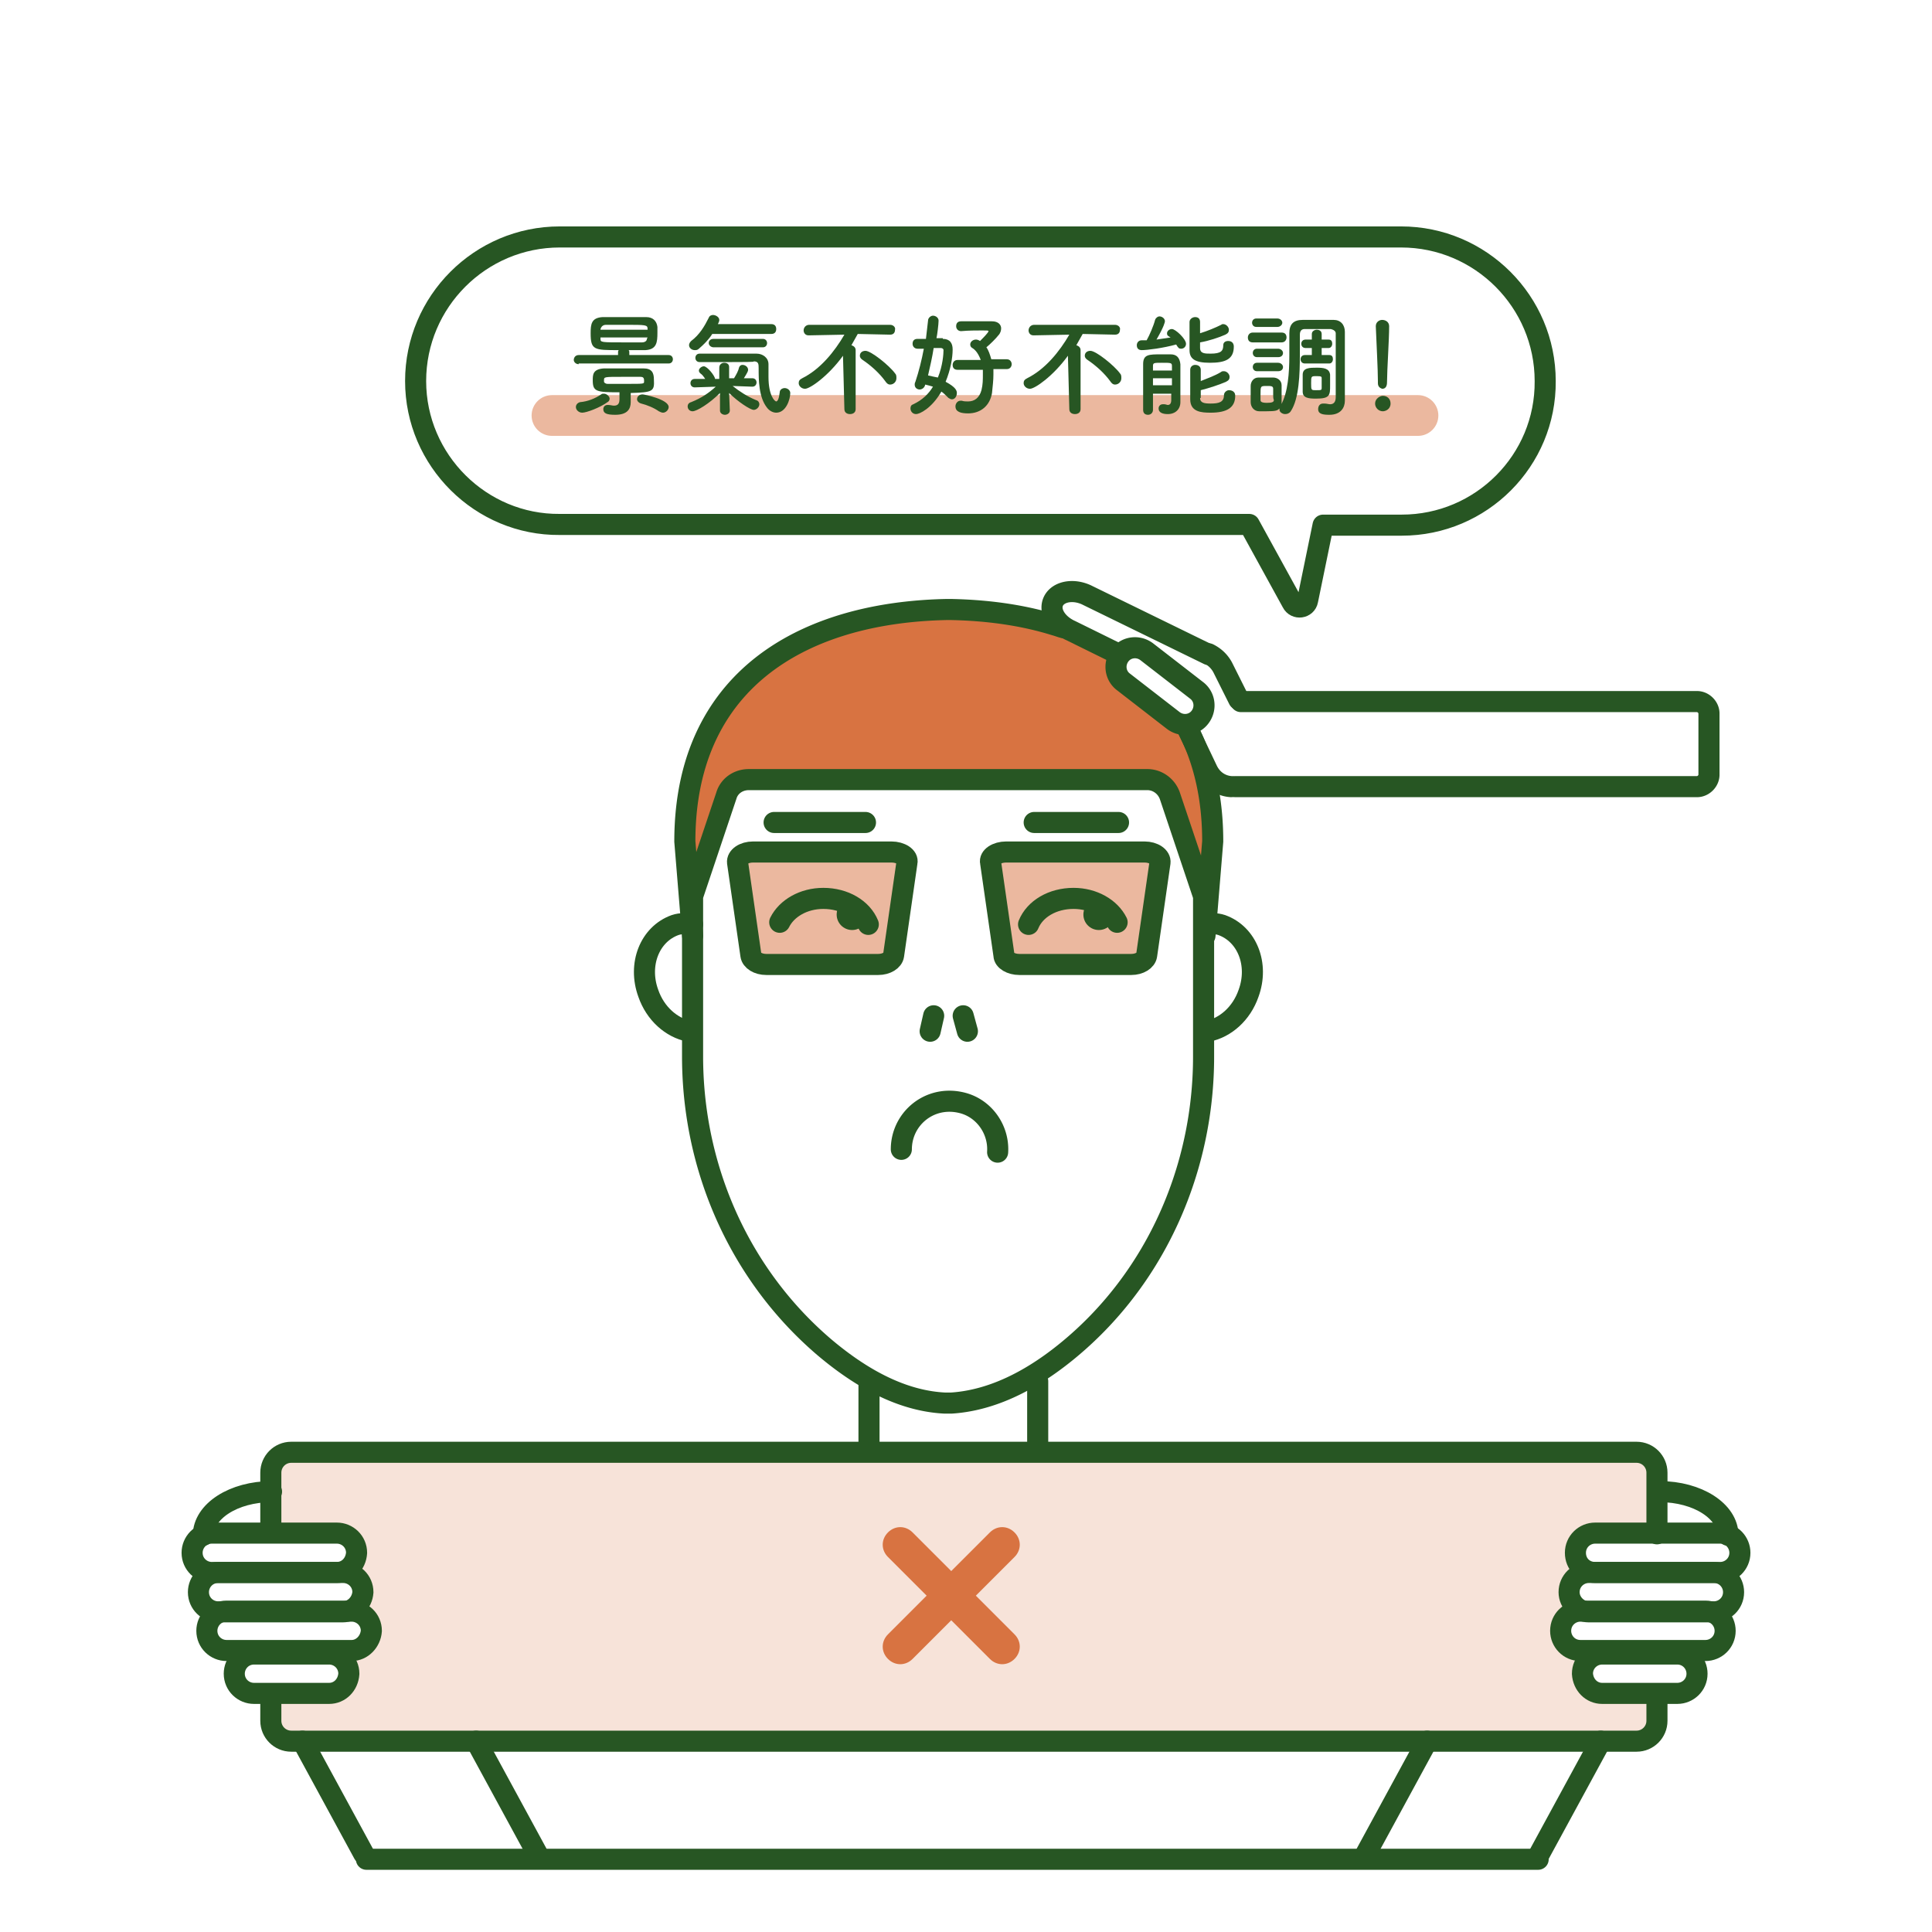 <?xml version="1.0" encoding="UTF-8" standalone="no"?><!DOCTYPE svg PUBLIC "-//W3C//DTD SVG 1.1//EN" "http://www.w3.org/Graphics/SVG/1.1/DTD/svg11.dtd"><svg width="100%" height="100%" viewBox="0 0 320 320" version="1.1" xmlns="http://www.w3.org/2000/svg" xmlns:xlink="http://www.w3.org/1999/xlink" xml:space="preserve" style="fill-rule:evenodd;clip-rule:evenodd;stroke-linecap:round;stroke-linejoin:round;stroke-miterlimit:10;"><g id="圖層_2"><g><path d="M161.63,264.294l6.403,-6.403c1.164,-1.165 1.164,-2.911 0,-4.075c-1.164,-1.165 -2.91,-1.165 -4.075,0l-6.403,6.403l-6.403,-6.403c-1.164,-1.165 -2.911,-1.165 -4.075,0c-1.164,1.164 -1.164,2.91 0,4.075l6.403,6.403l-6.403,6.403c-1.164,1.164 -1.164,2.911 0,4.075c1.164,1.164 2.911,1.164 4.075,0l6.403,-6.403l6.403,6.403c1.165,1.164 2.911,1.164 4.075,0c1.164,-1.164 1.164,-2.911 0,-4.075l-6.403,-6.403Z" style="fill:#d87341;fill-rule:nonzero;"/><path d="M234.86,72.195l-143.433,0c-1.863,0 -3.377,-1.513 -3.377,-3.376c0,-1.863 1.514,-3.376 3.377,-3.376l143.433,0c1.863,0 3.377,1.513 3.377,3.376c0,1.863 -1.514,3.376 -3.377,3.376Z" style="fill:#d87341;fill-opacity:0.5;fill-rule:nonzero;"/><path d="M156.507,100.835c-0.349,0 0.233,0 0,0c-24.798,0.466 -47.85,13.971 -41.563,45.056c0,0 3.726,-9.43 7.335,-16.765c0,0 16.998,-0.465 34.461,-0.465c-0.116,0.582 35.975,0.465 35.975,0.465l7.567,17.58c2.213,-11.06 0.466,-19.908 -3.725,-26.894c0,0 0,1.514 -8.266,-4.889c-3.726,-3.959 -2.911,-6.287 -2.911,-6.287c-8.266,-5.006 -18.627,-7.568 -28.873,-7.801Z" style="fill:#d87341;fill-rule:nonzero;"/><path d="M124.491,158.814l23.285,0l2.444,-17.114l-28.058,0l2.329,17.114Z" style="fill:#d87341;fill-opacity:0.5;fill-rule:nonzero;"/><path d="M166.869,158.814l23.285,0l2.328,-17.114l-28.058,0l2.445,17.114Z" style="fill:#d87341;fill-opacity:0.5;fill-rule:nonzero;"/><path d="M272.349,288.51l-225.396,0c-1.164,0 -2.212,-0.932 -2.212,-2.212l0,-5.821l11.06,0c1.514,-0.117 2.329,-5.239 0.815,-5.589l-11.875,-1.63l15.484,-0.815c1.164,-0.116 1.747,-4.424 0.582,-4.54l-16.066,-1.048l14.204,-0.582c1.397,-0.233 0.116,-4.541 -1.281,-4.773l-12.923,-1.048l13.854,-0.815c1.048,-0.233 0.699,-4.424 -0.465,-4.541l-13.389,-1.047l0,-10.711c0,-1.165 0.931,-2.212 2.212,-2.212l225.279,0c1.164,0 2.212,0.931 2.212,2.212l0,10.711l-12.108,1.397c-1.513,0.232 -1.746,4.074 -0.233,4.307l12.225,0.699l-14.437,1.63c-1.048,0.233 0.699,3.842 1.747,4.075l12.69,0.698l-14.553,1.281c-1.048,0.233 -1.048,3.958 0,4.191l14.553,1.746l-11.41,1.048c-0.815,0.233 0.35,4.541 1.281,4.774l10.129,0.582l0,5.821c0.116,1.28 -0.815,2.212 -1.979,2.212Z" style="fill:#d87341;fill-opacity:0.2;fill-rule:nonzero;"/><g><path d="M95.851,60.32c-0.466,0 -0.815,-0.349 -0.815,-0.698c0,-0.35 0.233,-0.815 0.815,-0.815l6.519,0l0,-0.466c0,-0.117 0,-0.233 0.117,-0.349c-4.075,0 -4.657,0 -4.657,-2.795c0,-1.513 0.116,-2.561 1.979,-2.677l7.218,0c1.165,0 1.747,0.698 1.863,1.63c0,0.232 0,0.582 0,0.931c0,1.63 -0.116,2.794 -1.979,2.911c-0.931,0 -1.863,0 -2.794,0c0.116,0.116 0.116,0.232 0.116,0.349l0,0.466l6.52,0c0.466,0 0.698,0.349 0.698,0.698c0,0.349 -0.232,0.699 -0.698,0.699l-14.902,0l0,0.116Zm3.725,5.006c0.117,-0.116 0.233,-0.116 0.466,-0.116c0.466,0 0.931,0.466 0.931,0.815c0,0.233 -0.116,0.465 -0.349,0.582c-1.281,0.931 -3.493,1.746 -4.191,1.746c-0.582,0 -1.048,-0.465 -1.048,-0.931c0,-0.349 0.233,-0.699 0.699,-0.815c1.28,-0.117 2.444,-0.582 3.492,-1.281Zm4.89,-0.233c0,0.466 0,1.048 0,1.514c0,1.164 -0.582,2.096 -2.561,2.096c-1.397,0 -1.979,-0.233 -1.979,-0.932c0,-0.349 0.232,-0.698 0.698,-0.698l0.117,0c0.349,0 0.698,0.116 0.931,0.116c0.582,0 0.931,-0.233 0.931,-1.048l0,-1.164c-3.842,0 -4.424,-0.116 -4.424,-1.979c0,-0.932 0,-1.863 1.863,-1.979l6.52,0c1.397,0 1.746,0.698 1.746,1.862c0.116,1.98 -0.233,2.096 -3.842,2.212Zm2.794,-9.197l-7.8,0c0,0.116 0,0.116 0,0.233c0,0.582 0.116,0.582 4.075,0.582c0.931,0 1.979,0 2.794,0c0.466,0 0.815,-0.233 0.815,-0.582l0.116,-0.233Zm0,-1.164c0,-0.117 0,-0.117 0,-0.233c0,-0.699 -0.233,-0.699 -3.725,-0.699c-1.165,0 -2.212,0 -3.144,0c-0.582,0 -0.815,0.35 -0.931,0.699l0,0.116l7.8,0l0,0.117Zm-0.582,8.266c0,-0.466 -0.233,-0.582 -0.582,-0.582c-0.931,0 -1.979,0 -3.027,0c-3.027,0 -3.027,0 -3.027,0.582c0,0.116 0,0.116 0,0.233c0,0.116 0.233,0.349 0.582,0.349c0.931,0 2.096,0 3.26,0c2.678,0 2.794,0 2.794,-0.349c0,-0.117 0,-0.117 0,-0.233Zm2.445,5.122c-0.815,-0.582 -1.979,-1.047 -2.911,-1.28c-0.465,-0.117 -0.698,-0.466 -0.698,-0.699c0,-0.465 0.349,-0.815 0.931,-0.815c0.233,0 4.308,0.815 4.308,2.096c0,0.466 -0.466,0.931 -0.931,0.931c-0.233,0 -0.466,-0.116 -0.699,-0.233Z" style="fill:#275623;fill-rule:nonzero;"/><path d="M120.882,68.004c0,0.466 -0.466,0.699 -0.815,0.699c-0.349,0 -0.815,-0.233 -0.815,-0.699l0,-2.911c-1.747,1.747 -3.842,3.027 -4.541,3.027c-0.465,0 -0.815,-0.349 -0.815,-0.815c0,-0.232 0.117,-0.582 0.582,-0.698c1.747,-0.699 2.911,-1.514 4.075,-2.561l-3.492,0.116c-0.466,0 -0.699,-0.349 -0.699,-0.699c0,-0.349 0.233,-0.698 0.699,-0.698l1.746,0c-0.233,-0.349 -0.466,-0.699 -0.815,-0.931c-0.116,-0.117 -0.233,-0.233 -0.233,-0.466c0,-0.349 0.466,-0.699 0.815,-0.699c0.582,0 1.863,1.63 1.863,2.096l0.698,0l0,-1.863c0,-0.582 0.466,-0.815 0.815,-0.815c0.466,0 0.815,0.233 0.815,0.699l0,1.863l0.815,0c0.35,-0.583 0.699,-1.165 0.815,-1.747c0.117,-0.349 0.35,-0.466 0.582,-0.466c0.466,0 0.932,0.35 0.932,0.815c0,0.233 -0.117,0.466 -0.699,1.398l1.397,0c0.466,0 0.699,0.349 0.699,0.698c0,0.349 -0.233,0.699 -0.699,0.699l-3.26,-0.117c1.165,0.932 2.445,1.747 3.842,2.329c0.466,0.116 0.583,0.465 0.583,0.698c0,0.466 -0.466,0.932 -0.932,0.932c-0.582,0 -2.678,-1.398 -4.075,-2.795l0.117,2.911Zm-2.911,-12.69c-0.582,0.931 -1.397,1.746 -2.212,2.445c-0.233,0.233 -0.466,0.233 -0.698,0.233c-0.466,0 -0.932,-0.35 -0.932,-0.815c0,-0.233 0.117,-0.466 0.349,-0.699c1.398,-1.048 2.213,-2.445 2.911,-3.842c0.116,-0.349 0.466,-0.466 0.699,-0.466c0.465,0 1.047,0.35 1.047,0.815c0,0.117 0,0.233 -0.232,0.699l8.848,0c0.582,0 0.815,0.349 0.815,0.815c0,0.466 -0.233,0.815 -0.815,0.815l-9.78,0Zm-2.095,4.657c-0.466,0 -0.699,-0.349 -0.699,-0.699c0,-0.349 0.233,-0.698 0.699,-0.698l9.43,0c1.048,0 1.979,0.698 1.979,1.746c0,0.582 0,1.281 0,2.096c0,3.143 1.048,4.074 1.281,4.074c0.233,0 0.465,-0.465 0.582,-1.513c0,-0.466 0.465,-0.699 0.815,-0.699c0.465,0 0.931,0.35 0.931,0.815c0,1.048 -0.698,3.26 -2.328,3.26c-0.582,0 -1.165,-0.349 -1.514,-0.815c-1.397,-1.746 -1.397,-4.657 -1.397,-6.519c0,-0.699 0,-1.165 -0.815,-1.165c0,0.117 0,0.117 -8.964,0.117Zm2.328,-2.445c-0.466,0 -0.815,-0.349 -0.815,-0.699c0,-0.349 0.233,-0.698 0.815,-0.698l8.15,0c0.465,0 0.698,0.349 0.698,0.698c0,0.35 -0.233,0.699 -0.698,0.699l-8.15,0Z" style="fill:#275623;fill-rule:nonzero;"/><path d="M139.626,58.923c-2.445,3.376 -5.472,5.472 -6.287,5.472c-0.582,0 -1.048,-0.466 -1.048,-0.932c0,-0.349 0.117,-0.582 0.582,-0.814c3.027,-1.514 5.356,-4.425 6.986,-7.219l-5.938,0.117c-0.582,0 -0.815,-0.466 -0.815,-0.815c0,-0.466 0.349,-0.932 0.932,-0.932l13.388,0c0.582,0 0.932,0.466 0.815,0.815c0,0.466 -0.233,0.815 -0.815,0.815l-5.355,-0.116c-0.349,0.582 -0.699,1.281 -1.048,1.863c0.349,0.116 0.699,0.349 0.699,0.815l0,9.779c0,0.582 -0.466,0.815 -0.932,0.815c-0.466,0 -0.931,-0.233 -0.931,-0.815l-0.233,-8.848Zm6.985,4.191c-0.931,-1.28 -2.328,-2.561 -3.725,-3.492c-0.35,-0.233 -0.466,-0.466 -0.466,-0.699c0,-0.466 0.349,-0.815 0.931,-0.815c0.932,0 3.959,2.445 4.89,3.726c0.233,0.232 0.233,0.465 0.233,0.815c0,0.582 -0.466,1.047 -1.048,1.047c-0.349,0 -0.582,-0.233 -0.815,-0.582Z" style="fill:#275623;fill-rule:nonzero;"/><path d="M156.158,56.129c1.164,0 1.63,0.698 1.63,1.746c0,1.397 -0.349,3.376 -1.164,5.356c1.746,0.931 1.862,1.513 1.862,1.862c0,0.583 -0.349,1.048 -0.814,1.048c-0.233,0 -0.35,-0.116 -0.583,-0.233c-0.465,-0.465 -0.815,-0.815 -1.164,-1.047c-1.63,2.794 -3.609,3.725 -4.191,3.725c-0.582,0 -0.931,-0.466 -0.931,-0.931c0,-0.35 0.116,-0.582 0.465,-0.699c1.514,-0.698 2.562,-1.746 3.26,-2.91c-0.349,-0.117 -0.815,-0.233 -1.281,-0.35c-0.116,0.582 -0.582,0.815 -0.931,0.815c-0.349,0 -0.815,-0.233 -0.815,-0.815c0,-0.116 0,-0.233 0.117,-0.465c0.582,-1.747 1.047,-3.609 1.397,-5.472c-0.35,0 -0.815,0 -1.048,0c-0.466,0 -0.815,-0.35 -0.815,-0.815c0,-0.466 0.233,-0.815 0.815,-0.815c0.465,0 0.931,0 1.397,0c0.116,-1.048 0.233,-1.979 0.349,-3.027c0,-0.466 0.466,-0.815 0.815,-0.815c0.466,0 0.931,0.349 0.931,0.815c0,0.582 -0.232,2.445 -0.349,2.91l1.048,0l0,0.117Zm-1.513,1.513c-0.233,1.514 -0.583,3.027 -0.932,4.541c0.466,0.116 1.048,0.233 1.63,0.349c0.815,-1.979 0.931,-3.958 0.931,-4.54c0,-0.233 -0.232,-0.35 -0.465,-0.35l-1.164,0Zm9.896,3.726c0,0.233 0,0.466 0,0.698c0,0.932 -0.117,1.863 -0.233,3.027c-0.35,2.096 -1.863,3.377 -3.959,3.377c-1.164,0 -2.095,-0.233 -2.095,-1.165c0,-0.465 0.349,-0.931 0.815,-0.931c0.116,0 0.232,0 0.232,0c0.35,0.116 0.699,0.116 1.048,0.116c1.048,0 1.863,-0.582 2.212,-1.862c0.233,-0.932 0.233,-1.747 0.233,-2.562c0,-0.232 0,-0.582 0,-0.815l-4.191,0c-0.582,0 -0.815,-0.349 -0.815,-0.815c0,-0.349 0.233,-0.814 0.815,-0.814l3.842,0c-0.349,-0.932 -0.815,-1.63 -1.397,-1.98c-0.233,-0.116 -0.349,-0.349 -0.349,-0.582c0,-0.465 0.465,-0.815 0.931,-0.815c0.116,0 0.349,0 0.698,0.233c0.466,-0.466 1.398,-1.397 1.398,-1.63c0,-0.116 -0.233,-0.116 -1.048,-0.116c-0.932,0 -2.212,0 -3.493,0.116c-0.466,0 -0.815,-0.349 -0.815,-0.815c0,-0.465 0.233,-0.815 0.815,-0.815l5.123,0c1.047,0 1.513,0.582 1.513,1.164c0,0.35 -0.116,0.815 -0.466,1.165c-0.349,0.465 -1.397,1.513 -1.979,1.979c0.35,0.466 0.582,1.164 0.815,1.979l2.562,0c0.582,0 0.815,0.466 0.815,0.815c0,0.349 -0.233,0.815 -0.815,0.815l-2.212,0l0,0.233Z" style="fill:#275623;fill-rule:nonzero;"/><path d="M176.881,58.923c-2.445,3.376 -5.472,5.472 -6.286,5.472c-0.583,0 -1.048,-0.466 -1.048,-0.932c0,-0.349 0.116,-0.582 0.582,-0.814c3.027,-1.514 5.355,-4.425 6.985,-7.219l-5.937,0.117c-0.582,0 -0.815,-0.466 -0.815,-0.815c0,-0.466 0.349,-0.932 0.931,-0.932l13.389,0c0.582,0 0.931,0.466 0.815,0.815c0,0.466 -0.233,0.815 -0.815,0.815l-5.356,-0.116c-0.349,0.582 -0.698,1.281 -1.048,1.863c0.35,0.116 0.699,0.349 0.699,0.815l0,9.779c0,0.582 -0.466,0.815 -0.931,0.815c-0.466,0 -0.932,-0.233 -0.932,-0.815l-0.233,-8.848Zm6.986,4.191c-0.932,-1.28 -2.329,-2.561 -3.726,-3.492c-0.349,-0.233 -0.465,-0.466 -0.465,-0.699c0,-0.466 0.349,-0.815 0.931,-0.815c0.931,0 3.958,2.445 4.89,3.726c0.233,0.232 0.233,0.465 0.233,0.815c0,0.582 -0.466,1.047 -1.048,1.047c-0.35,0 -0.582,-0.233 -0.815,-0.582Z" style="fill:#275623;fill-rule:nonzero;"/><path d="M189.106,57.992c-0.582,0 -0.815,-0.35 -0.815,-0.815c0,-0.35 0.233,-0.815 0.815,-0.815c0.233,0 0.582,0 0.815,0c0.466,-0.815 1.164,-2.445 1.397,-3.377c0.116,-0.349 0.466,-0.582 0.698,-0.582c0.466,0 0.932,0.35 0.932,0.815c0,0.117 -0.117,0.815 -1.397,3.027c0.815,-0.116 1.63,-0.233 2.328,-0.349c-0.116,-0.116 -0.233,-0.116 -0.349,-0.233c-0.233,-0.116 -0.233,-0.349 -0.233,-0.466c0,-0.349 0.349,-0.698 0.815,-0.698c0.582,0 2.329,1.63 2.329,2.445c0,0.465 -0.35,0.815 -0.815,0.815c-0.35,0 -0.466,-0.117 -0.815,-0.699c-2.096,0.582 -4.774,0.932 -5.705,0.932Zm1.863,7.101c0,1.048 0,2.096 0,2.795c0,0.465 -0.35,0.815 -0.815,0.815c-0.466,0 -0.815,-0.233 -0.815,-0.815l0,-7.568c0,-1.63 0.931,-1.63 3.027,-1.63c0.582,0 1.164,0 1.513,0c1.048,0 1.514,0.582 1.63,1.63l0,6.287c0,1.164 -0.815,1.979 -2.095,1.979c-0.815,0 -1.514,-0.233 -1.514,-0.931c0,-0.35 0.233,-0.699 0.699,-0.699c0,0 0.116,0 0.232,0c0.233,0 0.466,0.117 0.583,0.117c0.349,0 0.582,-0.233 0.582,-0.815c0,-0.35 0,-0.699 0,-1.048l-3.027,0l0,-0.117Zm0,-2.444l0,1.164l3.143,0c0,-0.35 0,-0.815 0,-1.164l-3.143,0Zm3.143,-1.281c0,-0.233 0,-0.466 0,-0.699c0,-0.582 -0.116,-0.582 -1.63,-0.582c-1.397,0 -1.513,0 -1.513,0.582c0,0.233 0,0.466 0,0.699l3.143,0Zm4.657,-3.726c0,0.932 0.815,0.932 1.746,0.932c1.747,0 2.096,-0.466 2.096,-1.397c0,-0.466 0.349,-0.699 0.815,-0.699c0.116,0 0.931,0 0.931,0.931c0,2.096 -1.397,2.678 -3.958,2.678c-2.561,0 -3.376,-0.698 -3.376,-2.095c0,-1.048 0,-3.61 0,-4.657c0,-0.466 0.465,-0.815 0.931,-0.815c0.466,0 0.815,0.233 0.815,0.815c0,0.465 0,1.164 0,1.862c1.164,-0.349 2.561,-0.931 3.493,-1.397c0.116,-0.116 0.233,-0.116 0.349,-0.116c0.466,0 0.931,0.466 0.931,0.931c0,0.35 -0.116,0.582 -0.582,0.815c-1.048,0.466 -2.794,1.048 -4.191,1.281l0,0.931Zm0,8.266c0,0.815 0.699,0.932 1.746,0.932c1.397,0 2.212,-0.233 2.212,-1.397c0,-0.466 0.466,-0.815 0.815,-0.815c0.117,0 1.048,0 1.048,0.931c0,1.979 -1.397,2.794 -4.075,2.794c-1.513,0 -3.376,-0.116 -3.376,-2.212c0,-1.164 0,-3.842 0,-4.89c0,-0.582 0.466,-0.815 0.815,-0.815c0.466,0 0.931,0.233 0.931,0.815c0,0.466 0,1.048 0,1.863c1.165,-0.465 2.445,-0.931 3.377,-1.513c0.116,-0.117 0.233,-0.117 0.465,-0.117c0.466,0 0.932,0.466 0.932,0.932c0,0.349 -0.117,0.582 -0.582,0.815c-1.048,0.465 -2.795,1.047 -4.192,1.397l0,1.28l-0.116,0Z" style="fill:#275623;fill-rule:nonzero;"/><path d="M207.501,56.711c-0.582,0 -0.815,-0.349 -0.815,-0.815c0,-0.349 0.233,-0.815 0.815,-0.815l4.773,0c0.582,0 0.815,0.349 0.815,0.815c0,0.349 -0.233,0.815 -0.815,0.815l-4.773,0Zm2.212,11.409c-0.349,0 -0.815,0 -1.164,0c-0.815,0 -1.398,-0.698 -1.398,-1.513l0,-2.678c0,-0.698 0.466,-1.397 1.281,-1.397l2.445,0c0.699,0 1.397,0.466 1.397,1.281l0,2.794c0,0.116 0,0.349 -0.116,0.466c1.164,-1.98 1.397,-5.356 1.397,-8.15c0,-1.397 0,-2.561 0,-3.609l0,-0.117c0,-1.513 0.698,-2.212 2.212,-2.212l5.122,0c1.165,0 1.863,0.815 1.863,1.98l0,11.409c0,1.164 -0.698,2.329 -2.561,2.329c-1.048,0 -1.863,-0.117 -1.863,-0.932c0,-0.466 0.233,-0.931 0.815,-0.931c0,0 0.116,0 0.233,0c0.349,0 0.698,0.116 0.931,0.116c0.466,0 0.932,-0.233 0.932,-1.164c0,0 0,-1.397 0,-3.143c0,-2.678 0,-6.287 0,-7.452c0,-0.349 -0.35,-0.582 -0.815,-0.698l-4.308,0c-0.582,0 -0.815,0.349 -0.815,0.931l0,3.144c0,3.376 -0.116,7.451 -1.513,9.546c-0.233,0.35 -0.583,0.466 -0.932,0.466c-0.465,0 -0.931,-0.349 -0.931,-0.698c0,-0.117 0,-0.117 0,-0.233c-0.349,0.349 -0.582,0.465 -2.212,0.465Zm-1.63,-13.97c-0.466,0 -0.699,-0.35 -0.699,-0.699c0,-0.349 0.233,-0.698 0.699,-0.698l3.493,0c0.465,0 0.815,0.349 0.815,0.698c0,0.349 -0.35,0.699 -0.815,0.699l-3.493,0Zm0.116,5.006c-0.465,0 -0.698,-0.349 -0.698,-0.699c0,-0.349 0.233,-0.698 0.698,-0.698l3.493,0c0.466,0 0.815,0.349 0.815,0.698c0,0.35 -0.233,0.699 -0.815,0.699l-3.493,0Zm0,2.328c-0.465,0 -0.698,-0.349 -0.698,-0.698c0,-0.35 0.233,-0.699 0.698,-0.699l3.493,0c0.466,0 0.815,0.349 0.815,0.699c0,0.349 -0.233,0.698 -0.815,0.698l-3.493,0Zm2.678,3.842c0,-0.349 0,-0.698 0,-0.931c0,-0.466 -0.349,-0.466 -1.048,-0.466c-1.048,0 -1.048,0 -1.048,1.397c0,0.35 0,0.699 0,0.932c0,0.232 0.117,0.465 1.048,0.465c0.815,0 1.164,-0.116 1.164,-0.465c-0.116,-0.233 -0.116,-0.582 -0.116,-0.932Zm5.239,-5.122c-0.466,0 -0.698,-0.35 -0.698,-0.699c0,-0.349 0.232,-0.698 0.698,-0.698l1.164,0l0,-1.165l-1.048,0c-0.465,0 -0.698,-0.349 -0.698,-0.698c0,-0.349 0.233,-0.699 0.698,-0.699l1.048,0l0,-0.931c0,-0.466 0.466,-0.699 0.815,-0.699c0.466,0 0.815,0.233 0.815,0.699l0,0.931l1.164,0c0.466,0 0.583,0.35 0.583,0.699c0,0.349 -0.233,0.698 -0.583,0.698l-1.164,0l0,1.165l1.281,0c0.466,0 0.582,0.349 0.582,0.698c0,0.349 -0.233,0.699 -0.582,0.699l-4.075,0Zm1.863,5.821c-1.281,0 -2.212,-0.117 -2.212,-1.164l0,-2.795c0,-1.164 1.164,-1.164 2.328,-1.164c1.164,0 2.096,0.117 2.212,1.164c0,0.583 0,1.165 0,1.747c0,1.63 0,2.212 -2.328,2.212Zm0.931,-2.445c0,-0.349 0,-0.699 0,-0.931c0,-0.233 0,-0.35 -0.815,-0.35c-0.931,0 -0.931,0 -0.931,1.164c0,1.165 0,1.165 0.815,1.165c0.815,0 0.931,0 0.931,-0.35c0,-0.232 0,-0.465 0,-0.698Z" style="fill:#275623;fill-rule:nonzero;"/><path d="M229.039,68.12c-0.698,0 -1.281,-0.582 -1.281,-1.28c0,-0.815 0.815,-1.281 1.281,-1.281c0.699,0 1.281,0.466 1.281,1.281c0,0.931 -0.815,1.28 -1.281,1.28Zm-0.815,-4.657c0,-0.116 0,-0.232 0,-0.349c0,-1.863 -0.233,-6.17 -0.349,-9.081c0,-0.698 0.582,-1.048 1.048,-1.048c0.582,0 1.164,0.35 1.164,1.048c0,2.212 -0.349,7.335 -0.349,9.081c0,0.466 0,1.281 -0.815,1.281c-0.35,-0.117 -0.699,-0.349 -0.699,-0.932Z" style="fill:#275623;fill-rule:nonzero;"/></g><path d="M274.444,281.059l0,3.958c0,1.863 -1.513,3.376 -3.376,3.376l-222.834,0c-1.863,0 -3.377,-1.513 -3.377,-3.376l0,-3.609" style="fill:none;stroke:#275623;stroke-width:3.49px;"/><path d="M44.857,253.699l0,-9.779c0,-1.863 1.514,-3.377 3.377,-3.377l222.834,0c1.863,0 3.376,1.514 3.376,3.377l0,10.129" style="fill:none;stroke:#275623;stroke-width:3.49px;"/><g><path d="M200.05,170.806c2.91,-0.582 5.588,-2.911 6.752,-6.287c1.747,-4.773 -0.233,-9.78 -4.424,-11.293c-1.048,-0.349 -1.863,-0.233 -2.91,-0.117" style="fill:none;stroke:#275623;stroke-width:3.49px;"/><path d="M168.848,159.746l18.511,0c1.398,0 2.445,-0.699 2.562,-1.514l2.212,-15.368c0.116,-0.931 -1.048,-1.746 -2.561,-1.746l-22.936,0c-1.513,0 -2.794,0.815 -2.561,1.746l2.212,15.368c0,0.815 1.164,1.514 2.561,1.514Z" style="fill:none;stroke:#275623;stroke-width:3.49px;"/><path d="M159.534,168.245l0.699,2.561" style="fill:none;stroke:#275623;stroke-width:3.49px;"/><path d="M170.362,153.109c1.047,-2.561 3.958,-4.307 7.451,-4.307c3.26,0 6.054,1.63 7.218,3.958" style="fill:none;stroke:#275623;stroke-width:3.49px;"/><circle cx="182.004" cy="151.48" r="2.561" style="fill:#275623;"/><path d="M190.149,127.381l0.111,0.003l0.11,0.006l0.111,0.008l0.11,0.009l0.109,0.013l0.109,0.014l0.109,0.016l0.108,0.019l0.108,0.02l0.106,0.023l0.107,0.024l0.105,0.027l0.106,0.028l0.104,0.031l0.103,0.033l0.103,0.034l0.103,0.037l0.101,0.038l0.1,0.041l0.1,0.042l0.099,0.044l0.097,0.046l0.097,0.047l0.096,0.05l0.095,0.051l0.094,0.054l0.093,0.054l0.092,0.057l0.092,0.059l0.089,0.06l0.089,0.062l0.088,0.063l0.086,0.065l0.085,0.067l0.084,0.069l0.083,0.07l0.082,0.072l0.08,0.073l0.079,0.075l0.078,0.077l0.076,0.078l0.075,0.08l0.074,0.081l0.072,0.082l0.07,0.084l0.069,0.086l0.068,0.087l0.066,0.089l0.065,0.09l0.062,0.091l0.062,0.093l0.059,0.094l0.058,0.096l0.057,0.096l0.054,0.098l0.053,0.1l0.051,0.101l0.049,0.101l0.047,0.103l0.046,0.105l0.043,0.105l0.042,0.107l0.042,0.116l5.687,16.942l0,26.833l-0.001,0.442l-0.004,0.445l-0.008,0.445l-0.01,0.444l-0.013,0.444l-0.016,0.444l-0.019,0.443l-0.022,0.443l-0.025,0.443l-0.027,0.442l-0.031,0.442l-0.033,0.441l-0.037,0.441l-0.039,0.441l-0.042,0.44l-0.045,0.439l-0.048,0.439l-0.05,0.439l-0.054,0.438l-0.056,0.437l-0.059,0.437l-0.062,0.436l-0.065,0.436l-0.068,0.435l-0.07,0.434l-0.074,0.434l-0.076,0.433l-0.079,0.432l-0.082,0.432l-0.084,0.431l-0.088,0.431l-0.09,0.429l-0.093,0.429l-0.096,0.428l-0.098,0.427l-0.102,0.427l-0.104,0.426l-0.107,0.425l-0.109,0.424l-0.113,0.423l-0.115,0.422l-0.118,0.422l-0.12,0.42l-0.124,0.42l-0.126,0.418l-0.129,0.418l-0.132,0.417l-0.134,0.416l-0.137,0.415l-0.14,0.413l-0.142,0.413l-0.146,0.412l-0.147,0.411l-0.151,0.409l-0.153,0.409l-0.156,0.407l-0.159,0.407l-0.162,0.405l-0.164,0.404l-0.167,0.403l-0.169,0.402l-0.172,0.4l-0.175,0.399l-0.177,0.399l-0.18,0.396l-0.183,0.396l-0.186,0.394l-0.188,0.393l-0.19,0.392l-0.194,0.391l-0.195,0.389l-0.199,0.388l-0.201,0.386l-0.204,0.385l-0.206,0.384l-0.21,0.382l-0.211,0.381l-0.214,0.379l-0.217,0.378l-0.22,0.377l-0.222,0.375l-0.224,0.373l-0.227,0.372l-0.23,0.371l-0.233,0.369l-0.234,0.367l-0.238,0.366l-0.24,0.364l-0.243,0.362l-0.245,0.361l-0.247,0.36l-0.251,0.357l-0.252,0.356l-0.256,0.355l-0.257,0.352l-0.261,0.351l-0.263,0.349l-0.265,0.348l-0.268,0.345l-0.27,0.344l-0.273,0.342l-0.274,0.339l-0.14,0.171l-0.139,0.169l-0.14,0.168l-0.141,0.168l-0.141,0.168l-0.141,0.167l-0.143,0.167l-0.143,0.166l-0.143,0.166l-0.145,0.165l-0.144,0.165l-0.146,0.164l-0.146,0.164l-0.147,0.163l-0.147,0.163l-0.148,0.162l-0.148,0.162l-0.149,0.162l-0.15,0.16l-0.15,0.161l-0.151,0.16l-0.152,0.159l-0.152,0.159l-0.153,0.158l-0.153,0.158l-0.155,0.158l-0.154,0.156l-0.155,0.157l-0.156,0.156l-0.157,0.155l-0.157,0.155l-0.157,0.154l-0.159,0.154l-0.159,0.153l-0.159,0.153l-0.16,0.152l-0.161,0.152l-0.161,0.151l-0.162,0.151l-0.162,0.15l-0.164,0.149l-0.163,0.149l-0.164,0.149l-0.165,0.148l-0.166,0.147l-0.166,0.147l-0.167,0.146l-0.167,0.146l-0.168,0.145l-0.168,0.145l-0.169,0.144l-0.171,0.144l-0.286,0.24l-0.288,0.239l-0.29,0.237l-0.291,0.234l-0.293,0.233l-0.294,0.231l-0.295,0.229l-0.296,0.226l-0.298,0.224l-0.299,0.222l-0.3,0.22l-0.302,0.218l-0.303,0.215l-0.305,0.212l-0.305,0.211l-0.307,0.207l-0.308,0.205l-0.31,0.203l-0.311,0.199l-0.312,0.198l-0.313,0.194l-0.313,0.19l-0.16,0.096l-0.158,0.094l-0.158,0.093l-0.159,0.093l-0.159,0.091l-0.159,0.091l-0.16,0.091l-0.16,0.089l-0.16,0.089l-0.161,0.088l-0.161,0.087l-0.161,0.086l-0.162,0.086l-0.162,0.085l-0.162,0.084l-0.163,0.083l-0.162,0.082l-0.164,0.082l-0.163,0.08l-0.164,0.08l-0.164,0.079l-0.164,0.078l-0.165,0.078l-0.165,0.076l-0.165,0.076l-0.166,0.075l-0.166,0.073l-0.166,0.073l-0.166,0.072l-0.167,0.072l-0.167,0.07l-0.168,0.069l-0.167,0.069l-0.168,0.067l-0.169,0.067l-0.168,0.065l-0.169,0.065l-0.17,0.064l-0.169,0.062l-0.17,0.062l-0.17,0.061l-0.17,0.06l-0.171,0.059l-0.171,0.057l-0.171,0.057l-0.172,0.056l-0.172,0.055l-0.172,0.054l-0.172,0.052l-0.173,0.052l-0.173,0.051l-0.173,0.05l-0.174,0.048l-0.174,0.048l-0.174,0.046l-0.174,0.045l-0.175,0.045l-0.175,0.043l-0.175,0.042l-0.175,0.041l-0.176,0.04l-0.176,0.039l-0.176,0.037l-0.177,0.037l-0.177,0.035l-0.177,0.034l-0.177,0.033l-0.178,0.032l-0.177,0.031l-0.179,0.029l-0.178,0.029l-0.179,0.027l-0.178,0.026l-0.18,0.025l-0.179,0.023l-0.179,0.023l-0.18,0.021l-0.18,0.02l-0.181,0.018l-0.18,0.018l-0.181,0.016l-0.181,0.015l-0.181,0.013l-0.234,0.016l-1.153,0l-0.221,-0.011l-0.182,-0.011l-0.182,-0.013l-0.182,-0.013l-0.181,-0.015l-0.181,-0.016l-0.181,-0.018l-0.181,-0.019l-0.18,-0.02l-0.181,-0.022l-0.179,-0.023l-0.18,-0.024l-0.179,-0.025l-0.179,-0.027l-0.179,-0.028l-0.179,-0.029l-0.178,-0.03l-0.178,-0.032l-0.178,-0.033l-0.178,-0.034l-0.177,-0.035l-0.177,-0.037l-0.176,-0.038l-0.177,-0.039l-0.176,-0.04l-0.176,-0.041l-0.175,-0.043l-0.175,-0.043l-0.175,-0.045l-0.175,-0.046l-0.174,-0.047l-0.175,-0.048l-0.173,-0.049l-0.174,-0.051l-0.173,-0.051l-0.173,-0.053l-0.172,-0.053l-0.173,-0.055l-0.172,-0.056l-0.171,-0.057l-0.172,-0.057l-0.171,-0.059l-0.171,-0.06l-0.17,-0.061l-0.17,-0.062l-0.17,-0.063l-0.17,-0.064l-0.169,-0.065l-0.169,-0.066l-0.169,-0.067l-0.168,-0.068l-0.168,-0.069l-0.168,-0.07l-0.167,-0.071l-0.167,-0.071l-0.167,-0.073l-0.166,-0.074l-0.166,-0.074l-0.166,-0.076l-0.166,-0.076l-0.165,-0.077l-0.165,-0.078l-0.164,-0.079l-0.164,-0.08l-0.164,-0.08l-0.164,-0.082l-0.163,-0.082l-0.163,-0.084l-0.163,-0.084l-0.162,-0.084l-0.162,-0.086l-0.162,-0.087l-0.161,-0.087l-0.161,-0.088l-0.161,-0.089l-0.16,-0.089l-0.16,-0.091l-0.16,-0.091l-0.159,-0.092l-0.159,-0.093l-0.159,-0.093l-0.158,-0.094l-0.159,-0.095l-0.159,-0.097l-0.313,-0.192l-0.313,-0.196l-0.312,-0.199l-0.311,-0.201l-0.309,-0.205l-0.308,-0.206l-0.307,-0.21l-0.305,-0.211l-0.304,-0.214l-0.303,-0.217l-0.302,-0.218l-0.3,-0.221l-0.298,-0.223l-0.298,-0.226l-0.296,-0.227l-0.295,-0.229l-0.293,-0.232l-0.292,-0.233l-0.291,-0.235l-0.289,-0.237l-0.288,-0.238l-0.289,-0.243l-0.174,-0.148l-0.169,-0.145l-0.168,-0.146l-0.168,-0.146l-0.167,-0.147l-0.166,-0.148l-0.166,-0.148l-0.166,-0.148l-0.164,-0.149l-0.165,-0.15l-0.163,-0.15l-0.163,-0.151l-0.162,-0.151l-0.162,-0.151l-0.161,-0.153l-0.161,-0.152l-0.16,-0.153l-0.159,-0.154l-0.159,-0.154l-0.158,-0.155l-0.158,-0.155l-0.157,-0.156l-0.156,-0.156l-0.156,-0.157l-0.155,-0.157l-0.154,-0.157l-0.154,-0.159l-0.154,-0.158l-0.152,-0.159l-0.153,-0.16l-0.151,-0.16l-0.151,-0.161l-0.15,-0.161l-0.15,-0.161l-0.149,-0.162l-0.149,-0.164l-0.294,-0.325l-0.293,-0.328l-0.29,-0.331l-0.288,-0.332l-0.285,-0.333l-0.283,-0.336l-0.28,-0.337l-0.278,-0.339l-0.275,-0.341l-0.273,-0.343l-0.27,-0.345l-0.268,-0.346l-0.265,-0.348l-0.263,-0.349l-0.26,-0.351l-0.258,-0.353l-0.255,-0.355l-0.253,-0.356l-0.25,-0.358l-0.247,-0.359l-0.245,-0.361l-0.243,-0.363l-0.24,-0.364l-0.237,-0.366l-0.235,-0.367l-0.232,-0.369l-0.23,-0.37l-0.227,-0.372l-0.225,-0.373l-0.222,-0.375l-0.219,-0.376l-0.217,-0.378l-0.214,-0.379l-0.212,-0.38l-0.209,-0.382l-0.206,-0.383l-0.204,-0.385l-0.201,-0.386l-0.199,-0.387l-0.196,-0.389l-0.193,-0.39l-0.191,-0.391l-0.188,-0.392l-0.185,-0.394l-0.183,-0.395l-0.18,-0.396l-0.177,-0.397l-0.175,-0.399l-0.172,-0.4l-0.17,-0.401l-0.166,-0.402l-0.164,-0.403l-0.162,-0.405l-0.159,-0.405l-0.156,-0.407l-0.153,-0.407l-0.151,-0.409l-0.148,-0.41l-0.145,-0.411l-0.142,-0.412l-0.14,-0.413l-0.137,-0.414l-0.135,-0.415l-0.131,-0.416l-0.129,-0.417l-0.126,-0.417l-0.124,-0.419l-0.121,-0.42l-0.118,-0.42l-0.115,-0.422l-0.112,-0.422l-0.11,-0.423l-0.107,-0.424l-0.104,-0.425l-0.101,-0.426l-0.099,-0.426l-0.096,-0.427l-0.093,-0.428l-0.09,-0.429l-0.087,-0.43l-0.085,-0.43l-0.082,-0.431l-0.079,-0.432l-0.076,-0.432l-0.073,-0.433l-0.071,-0.434l-0.067,-0.434l-0.065,-0.435l-0.062,-0.436l-0.059,-0.436l-0.057,-0.437l-0.053,-0.437l-0.051,-0.438l-0.048,-0.438l-0.045,-0.439l-0.042,-0.44l-0.039,-0.44l-0.036,-0.44l-0.034,-0.441l-0.03,-0.442l-0.028,-0.442l-0.025,-0.442l-0.021,-0.443l-0.019,-0.443l-0.016,-0.443l-0.014,-0.444l-0.01,-0.444l-0.007,-0.445l-0.005,-0.445l-0.001,-0.442l0,-26.833l5.669,-16.89l0.02,-0.065l0.035,-0.111l0.038,-0.11l0.04,-0.108l0.043,-0.108l0.044,-0.106l0.047,-0.105l0.049,-0.104l0.051,-0.102l0.053,-0.101l0.055,-0.1l0.057,-0.098l0.059,-0.097l0.061,-0.095l0.062,-0.094l0.065,-0.092l0.067,-0.091l0.068,-0.089l0.07,-0.088l0.071,-0.086l0.074,-0.084l0.075,-0.082l0.076,-0.081l0.079,-0.079l0.079,-0.078l0.082,-0.076l0.082,-0.073l0.084,-0.073l0.086,-0.07l0.086,-0.069l0.089,-0.066l0.089,-0.065l0.091,-0.063l0.092,-0.062l0.093,-0.059l0.094,-0.058l0.095,-0.055l0.097,-0.054l0.097,-0.052l0.099,-0.05l0.099,-0.048l0.101,-0.046l0.101,-0.044l0.103,-0.042l0.103,-0.04l0.104,-0.039l0.105,-0.036l0.106,-0.034l0.106,-0.032l0.107,-0.031l0.108,-0.028l0.109,-0.026l0.109,-0.024l0.11,-0.022l0.11,-0.02l0.111,-0.018l0.112,-0.016l0.112,-0.014l0.112,-0.011l0.113,-0.01l0.114,-0.008l0.114,-0.005l0.114,-0.003l0.106,-0.001l66.029,0l0.103,0.001Zm-66.116,3.492l-0.057,0l-0.048,0.002l-0.048,0.002l-0.048,0.003l-0.047,0.004l-0.047,0.005l-0.047,0.006l-0.046,0.006l-0.045,0.007l-0.045,0.009l-0.045,0.009l-0.044,0.009l-0.044,0.011l-0.043,0.011l-0.043,0.012l-0.042,0.013l-0.042,0.013l-0.041,0.015l-0.04,0.015l-0.04,0.015l-0.04,0.017l-0.039,0.017l-0.038,0.017l-0.038,0.018l-0.038,0.019l-0.036,0.02l-0.036,0.02l-0.036,0.021l-0.035,0.021l-0.034,0.022l-0.034,0.022l-0.033,0.023l-0.032,0.024l-0.032,0.024l-0.031,0.024l-0.031,0.026l-0.03,0.025l-0.029,0.026l-0.029,0.027l-0.027,0.027l-0.028,0.028l-0.026,0.028l-0.026,0.029l-0.026,0.029l-0.025,0.03l-0.024,0.03l-0.023,0.03l-0.023,0.031l-0.022,0.032l-0.021,0.032l-0.021,0.032l-0.02,0.033l-0.02,0.034l-0.019,0.034l-0.018,0.035l-0.017,0.035l-0.017,0.036l-0.016,0.036l-0.016,0.037l-0.014,0.037l-0.014,0.038l-0.014,0.039l-0.012,0.039l-0.026,0.087l-5.507,16.407l0,26.256l0.001,0.425l0.004,0.422l0.007,0.422l0.01,0.421l0.012,0.421l0.016,0.42l0.018,0.421l0.02,0.419l0.024,0.42l0.026,0.419l0.029,0.418l0.032,0.418l0.034,0.418l0.037,0.417l0.04,0.416l0.043,0.417l0.045,0.415l0.048,0.415l0.051,0.415l0.053,0.414l0.056,0.413l0.059,0.413l0.061,0.412l0.065,0.412l0.066,0.411l0.07,0.41l0.072,0.41l0.075,0.409l0.078,0.408l0.08,0.408l0.083,0.407l0.085,0.406l0.088,0.406l0.091,0.404l0.093,0.404l0.096,0.404l0.099,0.402l0.101,0.402l0.104,0.401l0.106,0.4l0.11,0.399l0.111,0.398l0.115,0.397l0.116,0.397l0.12,0.396l0.122,0.394l0.125,0.394l0.127,0.393l0.13,0.392l0.132,0.391l0.135,0.39l0.137,0.389l0.141,0.388l0.142,0.387l0.145,0.386l0.148,0.385l0.15,0.383l0.153,0.383l0.155,0.382l0.158,0.38l0.16,0.38l0.163,0.378l0.166,0.377l0.168,0.376l0.17,0.375l0.173,0.374l0.175,0.372l0.178,0.371l0.181,0.37l0.182,0.369l0.186,0.368l0.187,0.366l0.191,0.365l0.192,0.364l0.196,0.362l0.197,0.361l0.2,0.36l0.203,0.358l0.205,0.357l0.207,0.356l0.21,0.354l0.213,0.353l0.214,0.352l0.217,0.35l0.22,0.348l0.222,0.347l0.224,0.346l0.227,0.344l0.229,0.343l0.232,0.341l0.234,0.34l0.236,0.338l0.239,0.337l0.241,0.335l0.244,0.333l0.246,0.332l0.248,0.33l0.25,0.329l0.253,0.327l0.256,0.325l0.257,0.324l0.26,0.322l0.263,0.32l0.264,0.319l0.267,0.317l0.27,0.315l0.271,0.314l0.274,0.312l0.277,0.31l0.279,0.309l0.14,0.152l0.14,0.153l0.142,0.153l0.142,0.152l0.142,0.152l0.143,0.151l0.144,0.151l0.144,0.15l0.145,0.15l0.145,0.149l0.146,0.149l0.147,0.148l0.147,0.148l0.147,0.148l0.149,0.147l0.148,0.146l0.15,0.146l0.15,0.146l0.15,0.145l0.151,0.145l0.152,0.144l0.152,0.144l0.153,0.143l0.153,0.142l0.154,0.143l0.154,0.141l0.155,0.142l0.156,0.14l0.156,0.141l0.157,0.139l0.157,0.14l0.158,0.139l0.158,0.138l0.159,0.138l0.16,0.137l0.156,0.133l0.269,0.226l0.272,0.225l0.273,0.224l0.274,0.221l0.276,0.22l0.276,0.218l0.277,0.215l0.278,0.214l0.279,0.211l0.28,0.209l0.28,0.207l0.282,0.204l0.283,0.202l0.283,0.2l0.284,0.197l0.285,0.194l0.286,0.192l0.287,0.189l0.287,0.186l0.288,0.184l0.289,0.181l0.291,0.179l0.144,0.087l0.145,0.087l0.146,0.087l0.145,0.085l0.146,0.085l0.146,0.085l0.146,0.083l0.147,0.083l0.146,0.082l0.147,0.081l0.147,0.08l0.147,0.08l0.147,0.078l0.148,0.078l0.147,0.077l0.148,0.077l0.148,0.075l0.148,0.075l0.148,0.074l0.148,0.073l0.149,0.072l0.148,0.071l0.149,0.071l0.149,0.069l0.149,0.069l0.149,0.068l0.149,0.067l0.15,0.066l0.149,0.065l0.15,0.064l0.15,0.063l0.15,0.063l0.15,0.062l0.15,0.06l0.151,0.06l0.15,0.059l0.151,0.058l0.151,0.056l0.151,0.056l0.151,0.055l0.151,0.055l0.151,0.053l0.152,0.052l0.151,0.051l0.152,0.05l0.151,0.049l0.152,0.049l0.152,0.047l0.152,0.046l0.153,0.045l0.152,0.044l0.152,0.044l0.153,0.042l0.152,0.041l0.153,0.04l0.153,0.039l0.153,0.038l0.153,0.037l0.153,0.036l0.154,0.035l0.153,0.034l0.154,0.033l0.153,0.032l0.154,0.03l0.154,0.03l0.154,0.028l0.154,0.028l0.154,0.026l0.154,0.025l0.154,0.025l0.155,0.023l0.154,0.021l0.155,0.021l0.155,0.02l0.155,0.018l0.155,0.018l0.155,0.016l0.155,0.015l0.155,0.014l0.156,0.013l0.155,0.012l0.156,0.01l0.156,0.009l0.117,0.006l0.943,0l0.103,-0.007l0.157,-0.011l0.157,-0.013l0.156,-0.014l0.156,-0.015l0.156,-0.016l0.156,-0.018l0.156,-0.018l0.156,-0.019l0.156,-0.021l0.156,-0.021l0.155,-0.023l0.155,-0.023l0.155,-0.025l0.156,-0.026l0.155,-0.027l0.154,-0.027l0.155,-0.029l0.155,-0.03l0.154,-0.031l0.155,-0.032l0.154,-0.033l0.154,-0.034l0.154,-0.035l0.154,-0.036l0.154,-0.037l0.154,-0.038l0.153,-0.039l0.154,-0.039l0.153,-0.041l0.153,-0.042l0.153,-0.043l0.153,-0.044l0.153,-0.045l0.153,-0.045l0.152,-0.047l0.153,-0.048l0.152,-0.048l0.152,-0.05l0.152,-0.05l0.152,-0.052l0.152,-0.052l0.152,-0.053l0.151,-0.054l0.152,-0.056l0.151,-0.056l0.151,-0.056l0.151,-0.058l0.151,-0.059l0.15,-0.059l0.151,-0.061l0.15,-0.061l0.151,-0.063l0.15,-0.063l0.15,-0.064l0.15,-0.064l0.149,-0.066l0.15,-0.067l0.149,-0.067l0.15,-0.068l0.149,-0.069l0.149,-0.07l0.148,-0.071l0.149,-0.072l0.148,-0.072l0.149,-0.073l0.148,-0.074l0.148,-0.075l0.147,-0.076l0.148,-0.076l0.147,-0.077l0.148,-0.078l0.147,-0.079l0.147,-0.08l0.146,-0.08l0.147,-0.081l0.147,-0.082l0.146,-0.083l0.146,-0.083l0.146,-0.084l0.145,-0.085l0.146,-0.086l0.145,-0.086l0.144,-0.086l0.291,-0.177l0.289,-0.179l0.288,-0.182l0.287,-0.185l0.286,-0.187l0.286,-0.19l0.285,-0.193l0.284,-0.195l0.283,-0.198l0.282,-0.2l0.281,-0.203l0.281,-0.205l0.279,-0.208l0.279,-0.21l0.278,-0.212l0.276,-0.214l0.276,-0.217l0.275,-0.218l0.274,-0.221l0.272,-0.223l0.272,-0.225l0.272,-0.228l0.159,-0.134l0.159,-0.136l0.159,-0.136l0.158,-0.137l0.158,-0.138l0.157,-0.138l0.157,-0.138l0.156,-0.139l0.155,-0.14l0.155,-0.14l0.155,-0.14l0.153,-0.141l0.153,-0.142l0.153,-0.142l0.152,-0.142l0.152,-0.143l0.151,-0.144l0.15,-0.144l0.15,-0.144l0.149,-0.145l0.149,-0.146l0.148,-0.146l0.147,-0.146l0.147,-0.147l0.147,-0.148l0.146,-0.148l0.145,-0.148l0.145,-0.149l0.144,-0.15l0.143,-0.149l0.143,-0.151l0.143,-0.151l0.141,-0.151l0.142,-0.152l0.14,-0.152l0.14,-0.153l0.14,-0.153l0.139,-0.153l0.138,-0.154l0.138,-0.155l0.137,-0.155l0.137,-0.155l0.136,-0.156l0.136,-0.157l0.134,-0.156l0.135,-0.158l0.133,-0.157l0.134,-0.159l0.132,-0.158l0.132,-0.159l0.132,-0.16l0.129,-0.158l0.261,-0.323l0.258,-0.323l0.255,-0.324l0.253,-0.326l0.25,-0.328l0.249,-0.33l0.245,-0.331l0.244,-0.333l0.241,-0.335l0.239,-0.336l0.236,-0.338l0.234,-0.339l0.231,-0.341l0.229,-0.342l0.227,-0.344l0.224,-0.346l0.222,-0.347l0.22,-0.348l0.217,-0.351l0.215,-0.351l0.212,-0.353l0.21,-0.354l0.207,-0.356l0.205,-0.357l0.203,-0.359l0.2,-0.36l0.197,-0.362l0.196,-0.362l0.192,-0.364l0.191,-0.366l0.187,-0.367l0.186,-0.368l0.182,-0.369l0.181,-0.37l0.178,-0.372l0.175,-0.373l0.173,-0.375l0.17,-0.375l0.168,-0.377l0.166,-0.378l0.162,-0.379l0.161,-0.38l0.158,-0.381l0.155,-0.382l0.153,-0.384l0.15,-0.385l0.148,-0.385l0.145,-0.387l0.142,-0.388l0.141,-0.389l0.137,-0.39l0.135,-0.39l0.132,-0.392l0.13,-0.393l0.127,-0.394l0.125,-0.395l0.122,-0.395l0.12,-0.397l0.117,-0.397l0.114,-0.399l0.112,-0.399l0.109,-0.4l0.106,-0.401l0.104,-0.402l0.101,-0.402l0.099,-0.404l0.096,-0.404l0.093,-0.405l0.091,-0.405l0.088,-0.407l0.086,-0.407l0.083,-0.408l0.08,-0.408l0.077,-0.409l0.075,-0.41l0.072,-0.411l0.07,-0.411l0.067,-0.412l0.064,-0.412l0.061,-0.413l0.059,-0.414l0.056,-0.414l0.054,-0.414l0.05,-0.416l0.048,-0.415l0.046,-0.416l0.042,-0.417l0.04,-0.417l0.037,-0.418l0.035,-0.418l0.031,-0.418l0.029,-0.419l0.027,-0.42l0.023,-0.419l0.021,-0.42l0.018,-0.421l0.015,-0.421l0.013,-0.421l0.009,-0.421l0.007,-0.422l0.004,-0.422l0.002,-0.425l0,-26.256l-5.49,-16.355l-0.013,-0.036l-0.017,-0.044l-0.018,-0.042l-0.018,-0.043l-0.02,-0.042l-0.019,-0.041l-0.021,-0.041l-0.021,-0.039l-0.022,-0.04l-0.023,-0.039l-0.023,-0.038l-0.024,-0.038l-0.024,-0.037l-0.025,-0.036l-0.026,-0.036l-0.026,-0.035l-0.027,-0.035l-0.028,-0.034l-0.028,-0.033l-0.028,-0.033l-0.03,-0.033l-0.029,-0.031l-0.03,-0.031l-0.031,-0.03l-0.031,-0.03l-0.032,-0.029l-0.032,-0.028l-0.033,-0.028l-0.033,-0.027l-0.034,-0.026l-0.034,-0.026l-0.034,-0.025l-0.035,-0.024l-0.035,-0.024l-0.036,-0.022l-0.036,-0.023l-0.036,-0.021l-0.037,-0.021l-0.037,-0.02l-0.037,-0.019l-0.037,-0.018l-0.038,-0.018l-0.038,-0.017l-0.039,-0.016l-0.038,-0.016l-0.039,-0.015l-0.039,-0.014l-0.039,-0.013l-0.04,-0.012l-0.039,-0.012l-0.04,-0.011l-0.04,-0.01l-0.04,-0.009l-0.04,-0.009l-0.041,-0.007l-0.04,-0.007l-0.041,-0.006l-0.04,-0.006l-0.041,-0.004l-0.041,-0.004l-0.041,-0.003l-0.041,-0.002l-0.041,-0.001l-0.051,0l-65.995,0Z" style="fill:#275623;"/><path d="M196.658,118.429l0.15,0.025l0.148,0.039l0.143,0.051l0.139,0.064l0.132,0.075l0.125,0.087l0.118,0.097l0.108,0.107l0.099,0.116l0.088,0.125l0.077,0.131l0.133,0.253l0.135,0.26l0.133,0.262l0.131,0.263l0.13,0.266l0.127,0.267l0.126,0.268l0.123,0.27l0.122,0.272l0.12,0.273l0.118,0.276l0.116,0.276l0.115,0.279l0.112,0.28l0.11,0.282l0.108,0.283l0.107,0.286l0.104,0.286l0.102,0.289l0.101,0.29l0.098,0.292l0.096,0.294l0.094,0.296l0.092,0.297l0.09,0.299l0.088,0.3l0.086,0.303l0.084,0.304l0.081,0.306l0.08,0.308l0.077,0.309l0.075,0.311l0.074,0.313l0.07,0.315l0.069,0.317l0.067,0.318l0.064,0.32l0.062,0.322l0.06,0.324l0.057,0.325l0.056,0.328l0.053,0.329l0.051,0.331l0.048,0.333l0.047,0.334l0.044,0.337l0.041,0.338l0.04,0.34l0.037,0.343l0.035,0.343l0.032,0.346l0.03,0.348l0.028,0.35l0.025,0.351l0.023,0.353l0.021,0.356l0.018,0.357l0.016,0.359l0.013,0.361l0.011,0.363l0.009,0.365l0.006,0.367l0.004,0.369l0.001,0.439l-1.287,15.675l-0.019,0.151l-0.032,0.149l-0.045,0.146l-0.057,0.141l-0.07,0.135l-0.081,0.129l-0.092,0.122l-0.103,0.112l-0.111,0.104l-0.121,0.093l-0.128,0.083l-0.135,0.071l-0.14,0.059l-0.145,0.047l-0.149,0.033l-0.151,0.021l-0.152,0.008l-0.152,-0.006l-0.151,-0.019l-0.149,-0.033l-0.146,-0.045l-0.141,-0.057l-0.135,-0.07l-0.129,-0.081l-0.121,-0.092l-0.113,-0.102l-0.104,-0.112l-0.093,-0.12l-0.083,-0.128l-0.071,-0.135l-0.059,-0.141l-0.046,-0.145l-0.034,-0.148l-0.021,-0.151l-0.007,-0.152l0.005,-0.153l1.275,-15.526l-0.001,-0.279l-0.003,-0.345l-0.006,-0.344l-0.008,-0.341l-0.01,-0.339l-0.013,-0.337l-0.015,-0.335l-0.017,-0.333l-0.019,-0.331l-0.021,-0.329l-0.024,-0.327l-0.026,-0.324l-0.028,-0.323l-0.03,-0.321l-0.032,-0.319l-0.034,-0.316l-0.037,-0.315l-0.038,-0.313l-0.041,-0.311l-0.043,-0.309l-0.044,-0.307l-0.047,-0.305l-0.049,-0.303l-0.051,-0.301l-0.053,-0.299l-0.055,-0.298l-0.057,-0.296l-0.059,-0.293l-0.061,-0.292l-0.063,-0.29l-0.065,-0.288l-0.067,-0.287l-0.069,-0.284l-0.07,-0.283l-0.073,-0.281l-0.074,-0.279l-0.077,-0.278l-0.078,-0.276l-0.08,-0.274l-0.082,-0.272l-0.084,-0.27l-0.085,-0.269l-0.088,-0.267l-0.089,-0.266l-0.091,-0.263l-0.093,-0.262l-0.095,-0.261l-0.096,-0.259l-0.099,-0.257l-0.1,-0.255l-0.101,-0.254l-0.104,-0.252l-0.105,-0.251l-0.107,-0.249l-0.108,-0.248l-0.111,-0.246l-0.112,-0.244l-0.113,-0.243l-0.116,-0.242l-0.117,-0.24l-0.119,-0.238l-0.12,-0.237l-0.122,-0.236l-0.127,-0.24l-0.065,-0.137l-0.053,-0.143l-0.04,-0.147l-0.028,-0.15l-0.014,-0.152l-0.001,-0.152l0.013,-0.152l0.025,-0.15l0.039,-0.148l0.051,-0.143l0.064,-0.138l0.075,-0.133l0.087,-0.125l0.097,-0.117l0.107,-0.109l0.116,-0.098l0.124,-0.089l0.132,-0.077l0.138,-0.065l0.142,-0.053l0.147,-0.04l0.15,-0.027l0.152,-0.015l0.152,0l0.152,0.012Z" style="fill:#275623;"/><path d="M157.767,99.212l0.295,0.007l0.294,0.008l0.294,0.009l0.293,0.011l0.293,0.011l0.292,0.013l0.292,0.013l0.291,0.015l0.291,0.015l0.29,0.017l0.29,0.018l0.289,0.019l0.288,0.02l0.289,0.021l0.287,0.022l0.287,0.023l0.286,0.025l0.286,0.025l0.286,0.027l0.284,0.027l0.284,0.029l0.284,0.03l0.283,0.031l0.282,0.032l0.282,0.034l0.281,0.034l0.281,0.035l0.279,0.037l0.28,0.038l0.278,0.039l0.278,0.04l0.278,0.041l0.277,0.043l0.276,0.043l0.275,0.045l0.275,0.046l0.274,0.047l0.273,0.048l0.273,0.049l0.272,0.051l0.272,0.052l0.27,0.053l0.27,0.054l0.27,0.055l0.268,0.057l0.268,0.057l0.268,0.059l0.266,0.06l0.266,0.062l0.265,0.062l0.264,0.064l0.264,0.065l0.262,0.066l0.263,0.067l0.261,0.069l0.26,0.07l0.26,0.071l0.259,0.072l0.258,0.074l0.258,0.075l0.256,0.076l0.256,0.077l0.214,0.066l0.067,0.018l0.119,0.033l0.115,0.034l0.115,0.035l0.21,0.068l0.392,0.13l0.176,0.057l0.075,0.023l0.071,0.021l0.064,0.018l0.073,0.019l0.193,0.063l0.185,0.084l0.173,0.106l0.16,0.125l0.145,0.143l0.127,0.158l0.108,0.172l0.087,0.184l0.065,0.192l0.042,0.199l0.019,0.202l-0.005,0.203l-0.028,0.201l-0.051,0.197l-0.074,0.189l-0.095,0.179l-0.115,0.167l-0.134,0.153l-0.151,0.136l-0.166,0.117l-0.178,0.098l-0.188,0.076l-0.196,0.054l-0.201,0.031l-0.203,0.007l-0.202,-0.017l-0.199,-0.039l-0.104,-0.028l-0.119,-0.033l-0.115,-0.034l-0.114,-0.035l-0.211,-0.068l-0.203,-0.068l-0.189,-0.062l-0.176,-0.057l-0.075,-0.023l-0.071,-0.021l-0.063,-0.018l-0.111,-0.029l-0.277,-0.085l-0.238,-0.072l-0.239,-0.071l-0.24,-0.07l-0.24,-0.068l-0.242,-0.068l-0.242,-0.066l-0.243,-0.065l-0.244,-0.064l-0.245,-0.063l-0.246,-0.062l-0.246,-0.061l-0.247,-0.059l-0.249,-0.059l-0.249,-0.057l-0.249,-0.057l-0.251,-0.055l-0.252,-0.054l-0.252,-0.053l-0.253,-0.052l-0.254,-0.051l-0.254,-0.05l-0.256,-0.049l-0.256,-0.047l-0.257,-0.047l-0.258,-0.045l-0.258,-0.044l-0.259,-0.044l-0.26,-0.042l-0.261,-0.041l-0.262,-0.04l-0.262,-0.039l-0.263,-0.038l-0.263,-0.037l-0.265,-0.036l-0.265,-0.034l-0.266,-0.034l-0.266,-0.033l-0.267,-0.031l-0.268,-0.031l-0.269,-0.029l-0.269,-0.029l-0.27,-0.027l-0.27,-0.026l-0.272,-0.026l-0.272,-0.024l-0.272,-0.023l-0.273,-0.022l-0.274,-0.021l-0.275,-0.02l-0.275,-0.019l-0.275,-0.018l-0.277,-0.017l-0.277,-0.016l-0.277,-0.015l-0.278,-0.014l-0.279,-0.013l-0.279,-0.012l-0.28,-0.011l-0.281,-0.01l-0.281,-0.009l-0.281,-0.007l-0.283,-0.007l-0.267,-0.006l-0.546,0l-0.259,0.006l-0.274,0.006l-0.274,0.008l-0.273,0.009l-0.273,0.01l-0.272,0.01l-0.272,0.012l-0.272,0.013l-0.271,0.013l-0.27,0.015l-0.27,0.015l-0.269,0.017l-0.269,0.018l-0.268,0.018l-0.268,0.02l-0.268,0.02l-0.266,0.022l-0.267,0.022l-0.265,0.024l-0.265,0.024l-0.265,0.025l-0.264,0.027l-0.263,0.027l-0.263,0.029l-0.263,0.029l-0.261,0.031l-0.262,0.031l-0.26,0.033l-0.26,0.033l-0.259,0.035l-0.259,0.035l-0.258,0.037l-0.258,0.037l-0.257,0.038l-0.256,0.04l-0.256,0.04l-0.254,0.042l-0.255,0.043l-0.253,0.043l-0.253,0.045l-0.253,0.045l-0.252,0.047l-0.251,0.047l-0.25,0.049l-0.249,0.05l-0.249,0.05l-0.249,0.052l-0.247,0.053l-0.247,0.054l-0.246,0.054l-0.246,0.056l-0.244,0.057l-0.244,0.058l-0.243,0.059l-0.243,0.06l-0.242,0.061l-0.241,0.062l-0.24,0.063l-0.239,0.064l-0.239,0.065l-0.238,0.066l-0.237,0.067l-0.237,0.068l-0.235,0.069l-0.235,0.071l-0.234,0.071l-0.233,0.072l-0.232,0.074l-0.232,0.074l-0.231,0.076l-0.23,0.076l-0.229,0.078l-0.228,0.078l-0.228,0.08l-0.226,0.081l-0.226,0.082l-0.225,0.082l-0.224,0.084l-0.223,0.085l-0.222,0.086l-0.222,0.087l-0.22,0.088l-0.22,0.089l-0.219,0.091l-0.218,0.091l-0.217,0.092l-0.216,0.093l-0.215,0.095l-0.214,0.095l-0.214,0.097l-0.212,0.098l-0.212,0.098l-0.21,0.1l-0.21,0.101l-0.209,0.102l-0.207,0.103l-0.207,0.103l-0.206,0.106l-0.205,0.106l-0.204,0.107l-0.203,0.108l-0.202,0.11l-0.201,0.11l-0.2,0.111l-0.199,0.113l-0.198,0.114l-0.197,0.114l-0.196,0.116l-0.195,0.117l-0.194,0.118l-0.193,0.119l-0.192,0.12l-0.191,0.121l-0.19,0.123l-0.189,0.123l-0.188,0.124l-0.187,0.126l-0.186,0.127l-0.185,0.127l-0.184,0.129l-0.183,0.13l-0.181,0.131l-0.181,0.132l-0.179,0.133l-0.179,0.135l-0.177,0.135l-0.177,0.137l-0.175,0.137l-0.174,0.139l-0.173,0.14l-0.172,0.141l-0.171,0.142l-0.17,0.143l-0.169,0.144l-0.167,0.146l-0.167,0.146l-0.165,0.148l-0.164,0.148l-0.164,0.15l-0.162,0.151l-0.16,0.152l-0.16,0.154l-0.159,0.154l-0.157,0.156l-0.157,0.156l-0.155,0.158l-0.154,0.159l-0.153,0.16l-0.152,0.161l-0.15,0.163l-0.15,0.163l-0.148,0.165l-0.147,0.166l-0.146,0.166l-0.145,0.169l-0.143,0.169l-0.143,0.17l-0.141,0.172l-0.14,0.173l-0.139,0.174l-0.137,0.175l-0.136,0.176l-0.136,0.178l-0.134,0.178l-0.132,0.18l-0.132,0.181l-0.13,0.183l-0.129,0.183l-0.128,0.185l-0.127,0.186l-0.125,0.187l-0.124,0.188l-0.123,0.19l-0.122,0.19l-0.12,0.192l-0.119,0.193l-0.118,0.195l-0.116,0.195l-0.116,0.197l-0.114,0.198l-0.112,0.2l-0.112,0.2l-0.11,0.202l-0.109,0.203l-0.107,0.205l-0.106,0.205l-0.105,0.207l-0.104,0.208l-0.102,0.21l-0.101,0.21l-0.1,0.212l-0.098,0.213l-0.097,0.215l-0.095,0.216l-0.095,0.217l-0.093,0.218l-0.091,0.22l-0.09,0.221l-0.089,0.222l-0.087,0.224l-0.086,0.225l-0.085,0.226l-0.083,0.227l-0.082,0.229l-0.081,0.23l-0.079,0.232l-0.077,0.233l-0.076,0.234l-0.075,0.235l-0.073,0.237l-0.072,0.239l-0.071,0.239l-0.069,0.241l-0.067,0.242l-0.066,0.244l-0.065,0.245l-0.063,0.246l-0.062,0.248l-0.06,0.249l-0.059,0.251l-0.057,0.251l-0.056,0.254l-0.054,0.254l-0.052,0.256l-0.051,0.258l-0.05,0.258l-0.048,0.261l-0.047,0.261l-0.045,0.263l-0.043,0.265l-0.042,0.265l-0.04,0.268l-0.039,0.268l-0.037,0.27l-0.036,0.272l-0.034,0.272l-0.032,0.275l-0.031,0.275l-0.029,0.278l-0.028,0.278l-0.026,0.28l-0.024,0.282l-0.023,0.282l-0.021,0.285l-0.019,0.285l-0.018,0.288l-0.016,0.288l-0.014,0.29l-0.013,0.292l-0.011,0.293l-0.01,0.294l-0.007,0.296l-0.006,0.298l-0.005,0.298l-0.002,0.301l-0.001,0.232l1.275,15.527l0.005,0.203l-0.019,0.203l-0.042,0.198l-0.065,0.193l-0.087,0.183l-0.108,0.173l-0.126,0.158l-0.145,0.143l-0.16,0.125l-0.173,0.106l-0.185,0.085l-0.193,0.062l-0.199,0.04l-0.202,0.017l-0.203,-0.007l-0.201,-0.03l-0.196,-0.054l-0.188,-0.076l-0.178,-0.097l-0.166,-0.118l-0.151,-0.136l-0.134,-0.152l-0.116,-0.167l-0.095,-0.179l-0.074,-0.189l-0.052,-0.197l-0.028,-0.201l-1.287,-15.674l0.001,-0.391l0.003,-0.321l0.005,-0.319l0.006,-0.317l0.008,-0.317l0.01,-0.315l0.012,-0.313l0.014,-0.313l0.015,-0.311l0.017,-0.309l0.019,-0.308l0.021,-0.307l0.023,-0.306l0.024,-0.304l0.027,-0.303l0.027,-0.302l0.03,-0.3l0.032,-0.299l0.033,-0.298l0.035,-0.296l0.037,-0.295l0.038,-0.294l0.04,-0.292l0.042,-0.291l0.044,-0.29l0.046,-0.288l0.047,-0.287l0.049,-0.286l0.05,-0.285l0.052,-0.283l0.054,-0.281l0.056,-0.281l0.058,-0.279l0.059,-0.278l0.061,-0.276l0.062,-0.276l0.064,-0.273l0.066,-0.273l0.067,-0.271l0.07,-0.27l0.07,-0.269l0.073,-0.267l0.074,-0.266l0.076,-0.264l0.077,-0.264l0.079,-0.262l0.081,-0.26l0.082,-0.26l0.084,-0.258l0.086,-0.256l0.087,-0.256l0.089,-0.254l0.09,-0.253l0.092,-0.251l0.094,-0.25l0.095,-0.249l0.097,-0.247l0.098,-0.247l0.1,-0.244l0.101,-0.244l0.103,-0.242l0.105,-0.241l0.106,-0.239l0.108,-0.239l0.109,-0.237l0.11,-0.235l0.113,-0.234l0.113,-0.233l0.116,-0.232l0.117,-0.23l0.118,-0.229l0.12,-0.228l0.121,-0.226l0.123,-0.225l0.124,-0.224l0.126,-0.222l0.127,-0.221l0.128,-0.22l0.13,-0.218l0.132,-0.217l0.133,-0.216l0.134,-0.214l0.136,-0.213l0.137,-0.212l0.139,-0.21l0.14,-0.209l0.142,-0.208l0.142,-0.207l0.145,-0.205l0.145,-0.203l0.147,-0.203l0.149,-0.201l0.15,-0.2l0.151,-0.198l0.152,-0.197l0.154,-0.196l0.155,-0.195l0.156,-0.193l0.158,-0.192l0.159,-0.19l0.161,-0.189l0.161,-0.188l0.164,-0.187l0.164,-0.185l0.165,-0.184l0.167,-0.182l0.168,-0.181l0.17,-0.18l0.17,-0.179l0.172,-0.177l0.173,-0.176l0.175,-0.175l0.175,-0.173l0.177,-0.172l0.178,-0.171l0.179,-0.169l0.181,-0.168l0.181,-0.167l0.183,-0.166l0.184,-0.164l0.185,-0.163l0.186,-0.161l0.188,-0.161l0.188,-0.159l0.19,-0.157l0.191,-0.157l0.192,-0.155l0.193,-0.153l0.194,-0.153l0.195,-0.151l0.197,-0.15l0.197,-0.149l0.199,-0.147l0.199,-0.146l0.201,-0.145l0.202,-0.143l0.203,-0.142l0.204,-0.141l0.205,-0.14l0.206,-0.138l0.207,-0.137l0.208,-0.136l0.209,-0.135l0.21,-0.133l0.211,-0.132l0.212,-0.131l0.213,-0.129l0.214,-0.129l0.215,-0.127l0.216,-0.125l0.217,-0.125l0.218,-0.123l0.219,-0.122l0.22,-0.121l0.221,-0.119l0.222,-0.119l0.222,-0.117l0.224,-0.116l0.225,-0.114l0.225,-0.114l0.226,-0.112l0.228,-0.111l0.228,-0.109l0.229,-0.109l0.23,-0.107l0.23,-0.106l0.232,-0.105l0.232,-0.103l0.234,-0.103l0.234,-0.101l0.235,-0.1l0.236,-0.099l0.237,-0.097l0.237,-0.097l0.239,-0.095l0.239,-0.094l0.24,-0.093l0.241,-0.091l0.241,-0.091l0.243,-0.089l0.243,-0.088l0.244,-0.087l0.245,-0.086l0.245,-0.085l0.247,-0.083l0.247,-0.082l0.248,-0.081l0.248,-0.08l0.249,-0.079l0.25,-0.077l0.251,-0.077l0.252,-0.075l0.252,-0.074l0.253,-0.073l0.254,-0.072l0.254,-0.071l0.255,-0.069l0.256,-0.069l0.256,-0.067l0.257,-0.066l0.258,-0.065l0.259,-0.064l0.259,-0.063l0.26,-0.061l0.26,-0.061l0.261,-0.059l0.262,-0.058l0.262,-0.058l0.263,-0.056l0.264,-0.055l0.264,-0.053l0.265,-0.053l0.266,-0.052l0.266,-0.05l0.267,-0.049l0.267,-0.049l0.268,-0.047l0.269,-0.046l0.269,-0.045l0.269,-0.044l0.271,-0.043l0.271,-0.042l0.271,-0.04l0.272,-0.04l0.272,-0.038l0.273,-0.038l0.274,-0.036l0.274,-0.035l0.275,-0.035l0.275,-0.033l0.276,-0.032l0.276,-0.031l0.277,-0.03l0.277,-0.029l0.278,-0.027l0.278,-0.027l0.279,-0.026l0.279,-0.025l0.279,-0.023l0.281,-0.023l0.28,-0.021l0.281,-0.021l0.282,-0.019l0.282,-0.019l0.282,-0.017l0.283,-0.016l0.284,-0.016l0.283,-0.014l0.285,-0.013l0.284,-0.012l0.285,-0.012l0.286,-0.01l0.286,-0.009l0.286,-0.008l0.287,-0.007l0.302,-0.007l0.619,0l0.31,0.007Z" style="fill:#275623;"/><path d="M114.129,170.806c-2.91,-0.582 -5.588,-2.911 -6.752,-6.287c-1.747,-4.773 0.232,-9.78 4.424,-11.293c1.048,-0.349 1.862,-0.233 2.91,-0.117" style="fill:none;stroke:#275623;stroke-width:3.49px;"/><path d="M145.447,159.746l-18.511,0c-1.397,0 -2.445,-0.699 -2.562,-1.514l-2.212,-15.368c-0.116,-0.931 1.048,-1.746 2.562,-1.746l22.935,0c1.514,0 2.794,0.815 2.561,1.746l-2.212,15.368c-0.116,0.815 -1.164,1.514 -2.561,1.514Z" style="fill:none;stroke:#275623;stroke-width:3.49px;"/><path d="M143.351,136.228l-15.135,0" style="fill:none;stroke:#275623;stroke-width:3.49px;"/><path d="M185.264,136.228l-13.971,0" style="fill:none;stroke:#275623;stroke-width:3.49px;"/><path d="M154.645,168.245l-0.583,2.561" style="fill:none;stroke:#275623;stroke-width:3.49px;"/><path d="M143.817,153.109c-1.048,-2.561 -3.958,-4.307 -7.451,-4.307c-3.26,0 -6.054,1.63 -7.218,3.958" style="fill:none;stroke:#275623;stroke-width:3.49px;"/><circle cx="141.139" cy="151.48" r="2.561" style="fill:#275623;"/><path d="M157.341,180.652l0.146,0.002l0.146,0.005l0.147,0.006l0.147,0.009l0.147,0.011l0.148,0.014l0.147,0.015l0.149,0.018l0.148,0.02l0.148,0.022l0.149,0.024l0.149,0.027l0.149,0.028l0.149,0.031l0.15,0.034l0.149,0.035l0.146,0.037l0.103,0.028l0.104,0.028l0.103,0.03l0.102,0.031l0.102,0.032l0.101,0.033l0.101,0.034l0.1,0.036l0.1,0.036l0.099,0.038l0.098,0.038l0.098,0.04l0.097,0.041l0.097,0.041l0.096,0.043l0.095,0.044l0.095,0.045l0.094,0.046l0.094,0.046l0.093,0.048l0.092,0.049l0.092,0.05l0.091,0.051l0.09,0.051l0.089,0.053l0.089,0.053l0.088,0.055l0.088,0.055l0.087,0.057l0.086,0.057l0.085,0.058l0.085,0.059l0.084,0.06l0.083,0.06l0.082,0.062l0.082,0.062l0.081,0.064l0.08,0.064l0.08,0.065l0.079,0.065l0.078,0.067l0.077,0.067l0.077,0.068l0.075,0.069l0.075,0.07l0.074,0.07l0.074,0.071l0.073,0.072l0.071,0.073l0.071,0.073l0.071,0.074l0.069,0.075l0.068,0.075l0.068,0.077l0.067,0.077l0.066,0.077l0.066,0.078l0.064,0.079l0.064,0.08l0.063,0.08l0.061,0.081l0.062,0.081l0.06,0.082l0.059,0.083l0.059,0.083l0.057,0.084l0.057,0.085l0.056,0.085l0.055,0.086l0.054,0.086l0.053,0.087l0.053,0.087l0.051,0.088l0.051,0.089l0.049,0.089l0.049,0.089l0.048,0.09l0.047,0.091l0.046,0.091l0.045,0.092l0.044,0.092l0.043,0.092l0.042,0.093l0.041,0.094l0.04,0.094l0.04,0.095l0.038,0.094l0.037,0.096l0.037,0.096l0.035,0.096l0.035,0.097l0.033,0.097l0.032,0.097l0.032,0.098l0.03,0.098l0.03,0.099l0.028,0.099l0.027,0.1l0.027,0.099l0.025,0.1l0.024,0.101l0.023,0.101l0.022,0.101l0.021,0.101l0.02,0.102l0.019,0.102l0.018,0.103l0.017,0.102l0.016,0.103l0.014,0.103l0.014,0.104l0.012,0.104l0.011,0.104l0.01,0.104l0.009,0.104l0.008,0.105l0.007,0.105l0.006,0.105l0.004,0.105l0.003,0.106l0.003,0.106l0.001,0.106l-0.001,0.106l-0.001,0.106l-0.002,0.106l-0.004,0.106l-0.005,0.107l-0.005,0.097l-0.01,0.105l-0.015,0.105l-0.022,0.103l-0.028,0.101l-0.034,0.1l-0.04,0.098l-0.046,0.095l-0.051,0.092l-0.057,0.089l-0.063,0.085l-0.067,0.081l-0.072,0.077l-0.076,0.073l-0.081,0.068l-0.085,0.062l-0.088,0.058l-0.092,0.052l-0.095,0.047l-0.097,0.04l-0.1,0.035l-0.101,0.029l-0.103,0.022l-0.104,0.017l-0.105,0.009l-0.106,0.004l-0.105,-0.003l-0.105,-0.009l-0.105,-0.016l-0.103,-0.021l-0.102,-0.028l-0.1,-0.034l-0.097,-0.04l-0.095,-0.046l-0.092,-0.052l-0.089,-0.057l-0.085,-0.062l-0.081,-0.067l-0.078,-0.072l-0.072,-0.077l-0.068,-0.081l-0.063,-0.084l-0.057,-0.089l-0.052,-0.091l-0.047,-0.095l-0.041,-0.097l-0.034,-0.1l-0.029,-0.102l-0.023,-0.103l-0.016,-0.104l-0.01,-0.105l-0.003,-0.105l0.003,-0.106l0.004,-0.077l0.003,-0.068l0.002,-0.068l0.002,-0.067l0.001,-0.068l0,-0.068l-0.001,-0.067l-0.001,-0.067l-0.002,-0.067l-0.003,-0.068l-0.004,-0.067l-0.004,-0.066l-0.005,-0.067l-0.006,-0.067l-0.006,-0.066l-0.007,-0.067l-0.008,-0.066l-0.009,-0.066l-0.009,-0.066l-0.01,-0.066l-0.011,-0.065l-0.011,-0.066l-0.012,-0.065l-0.013,-0.065l-0.014,-0.065l-0.014,-0.065l-0.015,-0.065l-0.015,-0.064l-0.017,-0.065l-0.016,-0.064l-0.018,-0.063l-0.018,-0.064l-0.019,-0.063l-0.02,-0.063l-0.02,-0.063l-0.021,-0.063l-0.021,-0.063l-0.022,-0.062l-0.023,-0.062l-0.023,-0.061l-0.024,-0.062l-0.025,-0.061l-0.025,-0.061l-0.026,-0.06l-0.027,-0.061l-0.027,-0.06l-0.028,-0.059l-0.028,-0.06l-0.029,-0.059l-0.03,-0.059l-0.03,-0.058l-0.031,-0.058l-0.031,-0.058l-0.032,-0.057l-0.033,-0.057l-0.033,-0.057l-0.034,-0.056l-0.034,-0.056l-0.035,-0.056l-0.035,-0.055l-0.036,-0.055l-0.037,-0.054l-0.037,-0.054l-0.038,-0.054l-0.038,-0.053l-0.039,-0.053l-0.039,-0.052l-0.04,-0.052l-0.04,-0.052l-0.041,-0.051l-0.041,-0.05l-0.042,-0.051l-0.043,-0.049l-0.042,-0.049l-0.044,-0.049l-0.044,-0.049l-0.044,-0.047l-0.045,-0.048l-0.045,-0.047l-0.046,-0.046l-0.046,-0.046l-0.047,-0.045l-0.047,-0.045l-0.048,-0.044l-0.048,-0.044l-0.049,-0.043l-0.049,-0.043l-0.05,-0.042l-0.049,-0.042l-0.051,-0.041l-0.051,-0.041l-0.051,-0.04l-0.052,-0.039l-0.052,-0.039l-0.052,-0.038l-0.053,-0.038l-0.054,-0.037l-0.053,-0.037l-0.054,-0.036l-0.055,-0.035l-0.055,-0.035l-0.055,-0.034l-0.056,-0.034l-0.056,-0.033l-0.057,-0.032l-0.057,-0.032l-0.057,-0.031l-0.058,-0.031l-0.058,-0.029l-0.058,-0.03l-0.059,-0.028l-0.059,-0.028l-0.059,-0.028l-0.06,-0.026l-0.061,-0.026l-0.06,-0.026l-0.061,-0.024l-0.061,-0.024l-0.062,-0.024l-0.062,-0.022l-0.062,-0.022l-0.063,-0.022l-0.063,-0.02l-0.063,-0.02l-0.064,-0.02l-0.064,-0.018l-0.065,-0.018l-0.066,-0.017l-0.104,-0.027l-0.101,-0.024l-0.101,-0.022l-0.1,-0.021l-0.1,-0.019l-0.099,-0.018l-0.099,-0.016l-0.099,-0.015l-0.098,-0.013l-0.098,-0.012l-0.097,-0.01l-0.097,-0.009l-0.097,-0.007l-0.096,-0.006l-0.096,-0.004l-0.095,-0.003l-0.095,-0.002l-0.094,0l-0.094,0.001l-0.094,0.003l-0.093,0.004l-0.093,0.005l-0.092,0.006l-0.092,0.008l-0.091,0.009l-0.091,0.011l-0.091,0.012l-0.09,0.013l-0.089,0.014l-0.089,0.015l-0.089,0.017l-0.088,0.018l-0.087,0.02l-0.087,0.02l-0.087,0.022l-0.086,0.022l-0.085,0.025l-0.085,0.025l-0.085,0.026l-0.084,0.028l-0.083,0.028l-0.083,0.03l-0.082,0.031l-0.082,0.032l-0.081,0.034l-0.081,0.034l-0.08,0.035l-0.079,0.037l-0.079,0.037l-0.078,0.039l-0.077,0.04l-0.077,0.041l-0.076,0.041l-0.076,0.043l-0.075,0.044l-0.074,0.045l-0.074,0.046l-0.073,0.047l-0.072,0.048l-0.071,0.049l-0.071,0.05l-0.07,0.051l-0.069,0.052l-0.069,0.052l-0.067,0.054l-0.067,0.055l-0.067,0.055l-0.065,0.057l-0.065,0.057l-0.063,0.058l-0.063,0.059l-0.063,0.06l-0.061,0.061l-0.06,0.062l-0.06,0.062l-0.059,0.064l-0.058,0.064l-0.057,0.065l-0.056,0.066l-0.055,0.066l-0.054,0.068l-0.053,0.068l-0.053,0.069l-0.051,0.069l-0.051,0.07l-0.049,0.072l-0.049,0.071l-0.047,0.073l-0.047,0.073l-0.046,0.074l-0.044,0.075l-0.044,0.075l-0.042,0.076l-0.042,0.076l-0.04,0.078l-0.039,0.077l-0.039,0.079l-0.037,0.079l-0.036,0.08l-0.035,0.08l-0.034,0.081l-0.033,0.081l-0.031,0.083l-0.031,0.082l-0.029,0.083l-0.029,0.084l-0.027,0.084l-0.026,0.085l-0.025,0.086l-0.023,0.086l-0.023,0.086l-0.021,0.087l-0.02,0.087l-0.019,0.088l-0.017,0.089l-0.017,0.089l-0.015,0.089l-0.014,0.09l-0.012,0.09l-0.011,0.091l-0.01,0.091l-0.009,0.092l-0.008,0.092l-0.006,0.093l-0.004,0.093l-0.004,0.094l-0.002,0.094l-0.001,0.107l-0.004,0.105l-0.01,0.105l-0.017,0.104l-0.022,0.103l-0.03,0.102l-0.035,0.099l-0.041,0.097l-0.047,0.095l-0.052,0.091l-0.058,0.088l-0.063,0.085l-0.068,0.08l-0.073,0.077l-0.077,0.072l-0.082,0.066l-0.085,0.062l-0.089,0.057l-0.093,0.051l-0.095,0.046l-0.098,0.039l-0.1,0.034l-0.101,0.028l-0.104,0.021l-0.104,0.015l-0.105,0.009l-0.106,0.002l-0.105,-0.004l-0.105,-0.01l-0.104,-0.017l-0.103,-0.023l-0.102,-0.029l-0.099,-0.035l-0.097,-0.041l-0.095,-0.047l-0.091,-0.052l-0.088,-0.058l-0.085,-0.063l-0.08,-0.068l-0.077,-0.073l-0.072,-0.078l-0.066,-0.081l-0.062,-0.085l-0.057,-0.089l-0.051,-0.093l-0.046,-0.095l-0.039,-0.098l-0.034,-0.1l-0.028,-0.101l-0.021,-0.104l-0.015,-0.104l-0.009,-0.105l-0.002,-0.106l0.001,-0.132l0.003,-0.145l0.005,-0.145l0.007,-0.143l0.01,-0.144l0.011,-0.143l0.014,-0.142l0.015,-0.142l0.018,-0.141l0.02,-0.141l0.021,-0.14l0.024,-0.139l0.025,-0.139l0.028,-0.138l0.029,-0.137l0.031,-0.136l0.033,-0.136l0.035,-0.135l0.037,-0.135l0.039,-0.133l0.041,-0.133l0.042,-0.132l0.045,-0.131l0.046,-0.13l0.048,-0.13l0.049,-0.128l0.052,-0.128l0.053,-0.127l0.055,-0.125l0.056,-0.125l0.058,-0.124l0.06,-0.123l0.062,-0.122l0.063,-0.121l0.065,-0.12l0.067,-0.118l0.068,-0.118l0.069,-0.117l0.072,-0.115l0.073,-0.115l0.074,-0.113l0.076,-0.113l0.077,-0.111l0.079,-0.11l0.081,-0.109l0.081,-0.107l0.084,-0.107l0.084,-0.105l0.087,-0.104l0.087,-0.103l0.089,-0.101l0.091,-0.1l0.091,-0.099l0.093,-0.098l0.095,-0.096l0.096,-0.095l0.097,-0.094l0.098,-0.092l0.1,-0.091l0.101,-0.09l0.102,-0.088l0.103,-0.087l0.105,-0.085l0.106,-0.084l0.107,-0.083l0.108,-0.081l0.11,-0.079l0.111,-0.078l0.111,-0.077l0.113,-0.075l0.114,-0.073l0.115,-0.072l0.116,-0.07l0.118,-0.069l0.118,-0.067l0.12,-0.066l0.12,-0.064l0.121,-0.062l0.123,-0.061l0.123,-0.059l0.125,-0.057l0.125,-0.055l0.126,-0.054l0.127,-0.052l0.128,-0.051l0.129,-0.048l0.13,-0.047l0.131,-0.045l0.132,-0.043l0.132,-0.042l0.133,-0.039l0.134,-0.038l0.135,-0.036l0.135,-0.033l0.137,-0.032l0.137,-0.031l0.137,-0.028l0.138,-0.026l0.14,-0.024l0.139,-0.022l0.14,-0.021l0.141,-0.018l0.142,-0.016l0.142,-0.015l0.142,-0.012l0.143,-0.01l0.144,-0.008l0.144,-0.006l0.145,-0.004l0.145,-0.002l0.145,0.001Z" style="fill:#275623;"/></g><g><path d="M55.801,260.452l-20.723,0c-1.747,0 -3.26,-1.397 -3.26,-3.26c0,-1.746 1.397,-3.26 3.26,-3.26l20.723,0c1.746,0 3.26,1.397 3.26,3.26c-0.116,1.863 -1.514,3.26 -3.26,3.26Z" style="fill:none;stroke:#275623;stroke-width:3.49px;"/><path d="M56.732,266.972l-20.606,0c-1.747,0 -3.26,-1.398 -3.26,-3.26c0,-1.747 1.397,-3.26 3.26,-3.26l20.723,0c1.746,0 3.26,1.397 3.26,3.26c-0.117,1.746 -1.514,3.26 -3.377,3.26Z" style="fill:none;stroke:#275623;stroke-width:3.49px;"/><path d="M58.246,273.375l-20.723,0c-1.747,0 -3.26,-1.397 -3.26,-3.26c0,-1.746 1.397,-3.26 3.26,-3.26l20.723,0c1.746,0 3.26,1.397 3.26,3.26c-0.117,1.746 -1.514,3.26 -3.26,3.26Z" style="fill:none;stroke:#275623;stroke-width:3.49px;"/><path d="M54.52,280.477l-12.457,0c-1.746,0 -3.26,-1.397 -3.26,-3.26c0,-1.747 1.397,-3.26 3.26,-3.26l12.457,0c1.747,0 3.26,1.397 3.26,3.26c-0.116,1.863 -1.513,3.26 -3.26,3.26Z" style="fill:none;stroke:#275623;stroke-width:3.49px;"/><path d="M33.681,254.281c0,-3.958 5.006,-7.218 11.293,-7.218" style="fill:none;stroke:#275623;stroke-width:3.49px;"/></g><g><path d="M264.199,260.452l20.723,0c1.747,0 3.26,-1.397 3.26,-3.26c0,-1.746 -1.397,-3.26 -3.26,-3.26l-20.723,0c-1.746,0 -3.26,1.397 -3.26,3.26c0,1.863 1.397,3.26 3.26,3.26Z" style="fill:none;stroke:#275623;stroke-width:3.49px;"/><path d="M263.151,266.972l20.723,0c1.747,0 3.26,-1.398 3.26,-3.26c0,-1.747 -1.397,-3.26 -3.26,-3.26l-20.723,0c-1.746,0 -3.26,1.397 -3.26,3.26c0,1.746 1.514,3.26 3.26,3.26Z" style="fill:none;stroke:#275623;stroke-width:3.49px;"/><path d="M261.754,273.375l20.723,0c1.747,0 3.26,-1.397 3.26,-3.26c0,-1.746 -1.397,-3.26 -3.26,-3.26l-20.723,0c-1.746,0 -3.26,1.397 -3.26,3.26c0,1.746 1.397,3.26 3.26,3.26Z" style="fill:none;stroke:#275623;stroke-width:3.49px;"/><path d="M265.363,280.477l12.457,0c1.747,0 3.26,-1.397 3.26,-3.26c0,-1.747 -1.397,-3.26 -3.26,-3.26l-12.457,0c-1.746,0 -3.26,1.397 -3.26,3.26c0.117,1.863 1.514,3.26 3.26,3.26Z" style="fill:none;stroke:#275623;stroke-width:3.49px;"/><path d="M286.203,254.281c0,-3.958 -5.006,-7.218 -11.293,-7.218" style="fill:none;stroke:#275623;stroke-width:3.49px;"/></g><g><path d="M144.068,227.044l0.09,0.009l0.089,0.014l0.088,0.018l0.087,0.023l0.085,0.027l0.084,0.032l0.083,0.036l0.08,0.04l0.079,0.045l0.075,0.048l0.074,0.052l0.07,0.056l0.068,0.059l0.064,0.063l0.061,0.066l0.058,0.069l0.054,0.072l0.05,0.074l0.046,0.078l0.043,0.079l0.038,0.081l0.034,0.084l0.029,0.085l0.025,0.086l0.021,0.087l0.016,0.089l0.012,0.089l0.007,0.09l0.002,0.09l0,11.642l-0.002,0.09l-0.007,0.09l-0.012,0.089l-0.016,0.088l-0.021,0.088l-0.025,0.086l-0.029,0.085l-0.034,0.083l-0.038,0.082l-0.043,0.079l-0.046,0.077l-0.05,0.075l-0.054,0.072l-0.058,0.069l-0.061,0.066l-0.064,0.063l-0.068,0.059l-0.07,0.056l-0.074,0.052l-0.075,0.048l-0.079,0.044l-0.08,0.041l-0.083,0.036l-0.084,0.031l-0.085,0.028l-0.087,0.023l-0.088,0.018l-0.089,0.014l-0.09,0.009l-0.089,0.005l-0.09,0l-0.09,-0.005l-0.09,-0.009l-0.089,-0.014l-0.088,-0.018l-0.087,-0.023l-0.085,-0.028l-0.084,-0.031l-0.083,-0.036l-0.08,-0.041l-0.078,-0.044l-0.076,-0.048l-0.074,-0.052l-0.07,-0.056l-0.068,-0.059l-0.064,-0.063l-0.061,-0.066l-0.058,-0.069l-0.054,-0.072l-0.05,-0.075l-0.046,-0.077l-0.043,-0.079l-0.038,-0.082l-0.034,-0.083l-0.029,-0.085l-0.025,-0.086l-0.021,-0.088l-0.016,-0.088l-0.012,-0.089l-0.006,-0.09l-0.003,-0.09l0,-11.642l0.003,-0.09l0.006,-0.09l0.012,-0.089l0.016,-0.089l0.021,-0.087l0.025,-0.086l0.029,-0.085l0.034,-0.084l0.038,-0.081l0.043,-0.079l0.046,-0.078l0.05,-0.074l0.054,-0.072l0.058,-0.069l0.061,-0.066l0.064,-0.063l0.068,-0.059l0.07,-0.056l0.074,-0.052l0.076,-0.048l0.078,-0.045l0.08,-0.04l0.083,-0.036l0.084,-0.032l0.085,-0.027l0.087,-0.023l0.088,-0.018l0.089,-0.014l0.09,-0.009l0.09,-0.005l0.09,0l0.089,0.005Z" style="fill:#275623;"/><path d="M172.01,227.044l0.089,0.009l0.089,0.014l0.088,0.018l0.087,0.023l0.086,0.027l0.084,0.032l0.082,0.036l0.081,0.04l0.078,0.045l0.076,0.048l0.073,0.052l0.071,0.056l0.067,0.059l0.065,0.063l0.061,0.066l0.058,0.069l0.054,0.072l0.05,0.074l0.046,0.078l0.042,0.079l0.038,0.081l0.034,0.084l0.03,0.085l0.025,0.086l0.021,0.087l0.016,0.089l0.011,0.089l0.007,0.09l0.003,0.09l0,11.642l-0.003,0.09l-0.007,0.09l-0.011,0.089l-0.016,0.088l-0.021,0.088l-0.025,0.086l-0.03,0.085l-0.034,0.083l-0.038,0.082l-0.042,0.079l-0.046,0.077l-0.05,0.075l-0.054,0.072l-0.058,0.069l-0.061,0.066l-0.065,0.063l-0.067,0.059l-0.071,0.056l-0.073,0.052l-0.076,0.048l-0.078,0.044l-0.081,0.041l-0.082,0.036l-0.084,0.031l-0.086,0.028l-0.087,0.023l-0.088,0.018l-0.089,0.014l-0.089,0.009l-0.09,0.005l-0.09,0l-0.09,-0.005l-0.089,-0.009l-0.089,-0.014l-0.088,-0.018l-0.087,-0.023l-0.086,-0.028l-0.084,-0.031l-0.082,-0.036l-0.081,-0.041l-0.078,-0.044l-0.076,-0.048l-0.073,-0.052l-0.071,-0.056l-0.067,-0.059l-0.064,-0.063l-0.062,-0.066l-0.057,-0.069l-0.054,-0.072l-0.05,-0.075l-0.047,-0.077l-0.042,-0.079l-0.038,-0.082l-0.034,-0.083l-0.029,-0.085l-0.026,-0.086l-0.02,-0.088l-0.016,-0.088l-0.012,-0.089l-0.007,-0.09l-0.002,-0.09l0,-11.642l0.002,-0.09l0.007,-0.09l0.012,-0.089l0.016,-0.089l0.02,-0.087l0.026,-0.086l0.029,-0.085l0.034,-0.084l0.038,-0.081l0.042,-0.079l0.047,-0.078l0.05,-0.074l0.054,-0.072l0.057,-0.069l0.062,-0.066l0.064,-0.063l0.067,-0.059l0.071,-0.056l0.073,-0.052l0.076,-0.048l0.078,-0.045l0.081,-0.04l0.082,-0.036l0.084,-0.032l0.086,-0.027l0.087,-0.023l0.088,-0.018l0.089,-0.014l0.089,-0.009l0.09,-0.005l0.09,0l0.09,0.005Z" style="fill:#275623;"/></g><path d="M254.769,307.953l-194.078,0" style="fill:none;stroke:#275623;stroke-width:3.49px;"/><path d="M50.096,288.393l10.129,18.628" style="fill:none;stroke:#275623;stroke-width:3.49px;"/><path d="M78.853,288.393l10.129,18.628" style="fill:none;stroke:#275623;stroke-width:3.49px;"/><path d="M265.13,288.393l-10.129,18.628" style="fill:none;stroke:#275623;stroke-width:3.49px;"/><path d="M236.374,288.393l-10.129,18.628" style="fill:none;stroke:#275623;stroke-width:3.49px;"/><path d="M281.178,114.458l0.096,0.004l0.097,0.007l0.095,0.009l0.095,0.012l0.093,0.014l0.093,0.016l0.092,0.019l0.092,0.021l0.09,0.024l0.088,0.025l0.088,0.028l0.087,0.03l0.086,0.031l0.084,0.034l0.083,0.036l0.083,0.037l0.08,0.039l0.08,0.041l0.078,0.043l0.078,0.045l0.075,0.046l0.075,0.048l0.073,0.049l0.072,0.051l0.071,0.052l0.069,0.054l0.068,0.056l0.067,0.057l0.065,0.058l0.064,0.06l0.063,0.061l0.061,0.062l0.06,0.065l0.058,0.065l0.057,0.066l0.056,0.069l0.053,0.069l0.053,0.071l0.051,0.072l0.049,0.073l0.048,0.074l0.046,0.076l0.045,0.077l0.042,0.079l0.041,0.079l0.04,0.081l0.037,0.083l0.036,0.082l0.033,0.085l0.032,0.086l0.03,0.087l0.028,0.088l0.025,0.088l0.023,0.09l0.022,0.091l0.018,0.092l0.017,0.093l0.014,0.094l0.012,0.095l0.009,0.095l0.007,0.097l0.004,0.096l0.001,0.085l0,10.153l-0.001,0.085l-0.004,0.097l-0.007,0.096l-0.009,0.096l-0.012,0.095l-0.014,0.093l-0.016,0.093l-0.019,0.092l-0.022,0.092l-0.023,0.09l-0.025,0.088l-0.028,0.088l-0.03,0.087l-0.032,0.086l-0.033,0.084l-0.036,0.083l-0.037,0.082l-0.04,0.081l-0.041,0.08l-0.042,0.078l-0.045,0.078l-0.046,0.075l-0.048,0.075l-0.049,0.073l-0.051,0.072l-0.053,0.071l-0.053,0.069l-0.056,0.068l-0.057,0.067l-0.058,0.065l-0.06,0.064l-0.061,0.063l-0.063,0.061l-0.064,0.06l-0.065,0.058l-0.067,0.057l-0.068,0.056l-0.069,0.053l-0.071,0.053l-0.072,0.051l-0.073,0.049l-0.075,0.048l-0.075,0.046l-0.078,0.045l-0.078,0.042l-0.08,0.041l-0.081,0.04l-0.082,0.037l-0.083,0.036l-0.084,0.033l-0.086,0.032l-0.087,0.03l-0.087,0.027l-0.089,0.026l-0.091,0.023l-0.091,0.022l-0.091,0.018l-0.094,0.017l-0.093,0.014l-0.095,0.012l-0.095,0.009l-0.097,0.007l-0.096,0.004l-0.086,0.001l-76.502,0l-0.228,-0.015l-0.224,-0.045l-0.216,-0.073l-0.205,-0.101l-0.19,-0.127l-0.172,-0.151l-0.15,-0.171l-0.127,-0.19l-0.101,-0.205l-0.074,-0.217l-0.044,-0.224l-0.015,-0.227l0.015,-0.228l0.044,-0.224l0.074,-0.217l0.101,-0.205l0.127,-0.19l0.15,-0.171l0.172,-0.151l0.19,-0.127l0.205,-0.101l0.216,-0.073l0.224,-0.045l0.228,-0.015l76.478,0l0.013,0l0.001,0l0.001,0l0.001,0l0.002,0l0.002,-0.001l0.002,0l0.003,-0.001l0.003,0l0.003,-0.001l0.004,-0.001l0.004,-0.002l0.004,-0.001l0.005,-0.002l0.005,-0.002l0.005,-0.002l0.005,-0.002l0.006,-0.003l0.006,-0.003l0.006,-0.004l0.006,-0.003l0.007,-0.004l0.006,-0.004l0.007,-0.005l0.007,-0.004l0.006,-0.005l0.007,-0.006l0.007,-0.005l0.006,-0.006l0.007,-0.006l0.006,-0.006l0.007,-0.006l0.006,-0.007l0.006,-0.006l0.006,-0.007l0.006,-0.006l0.005,-0.007l0.006,-0.007l0.005,-0.006l0.004,-0.007l0.005,-0.007l0.004,-0.006l0.004,-0.007l0.004,-0.006l0.003,-0.006l0.003,-0.006l0.003,-0.006l0.002,-0.005l0.002,-0.006l0.002,-0.004l0.002,-0.005l0.001,-0.004l0.002,-0.004l0.001,-0.004l0.001,-0.003l0,-0.003l0.001,-0.003l0,-0.002l0.001,-0.002l0,-0.001l0,-0.002l0,-0.001l0,-0.001l0,-0.013l0,-10.105l0,-0.012l0,-0.001l0,-0.001l0,-0.002l0,-0.001l-0.001,-0.002l0,-0.003l-0.001,-0.002l0,-0.003l-0.001,-0.003l-0.001,-0.004l-0.002,-0.004l-0.001,-0.004l-0.002,-0.005l-0.002,-0.004l-0.002,-0.006l-0.002,-0.006l-0.003,-0.005l-0.003,-0.006l-0.003,-0.006l-0.004,-0.006l-0.004,-0.007l-0.004,-0.006l-0.005,-0.007l-0.004,-0.007l-0.005,-0.006l-0.006,-0.007l-0.005,-0.007l-0.006,-0.006l-0.006,-0.008l-0.006,-0.006l-0.006,-0.006l-0.007,-0.007l-0.006,-0.005l-0.007,-0.006l-0.006,-0.006l-0.007,-0.005l-0.007,-0.006l-0.006,-0.005l-0.007,-0.004l-0.007,-0.005l-0.006,-0.004l-0.007,-0.004l-0.006,-0.004l-0.006,-0.003l-0.006,-0.003l-0.006,-0.003l-0.005,-0.002l-0.005,-0.003l-0.005,-0.001l-0.005,-0.002l-0.004,-0.002l-0.004,-0.001l-0.004,-0.001l-0.003,-0.001l-0.003,0l-0.003,-0.001l-0.002,0l-0.002,-0.001l-0.002,0l-0.001,0l-0.001,0l-0.001,0l-0.013,0l-75.546,0l-0.228,-0.015l-0.224,-0.045l-0.217,-0.073l-0.205,-0.101l-0.19,-0.127l-0.171,-0.151l-0.151,-0.172l-0.127,-0.19l-0.101,-0.204l-0.073,-0.217l-0.045,-0.224l-0.015,-0.228l0.015,-0.228l0.045,-0.224l0.073,-0.216l0.101,-0.205l0.127,-0.19l0.151,-0.172l0.171,-0.15l0.19,-0.127l0.205,-0.101l0.217,-0.074l0.224,-0.044l0.228,-0.015l75.57,0l0.086,0.001Z" style="fill:#275623;"/><path d="M177.677,96.235l0.139,0.004l0.139,0.007l0.14,0.01l0.14,0.012l0.14,0.015l0.14,0.018l0.141,0.021l0.141,0.024l0.141,0.026l0.141,0.03l0.141,0.032l0.141,0.035l0.142,0.038l0.141,0.041l0.141,0.043l0.14,0.047l0.141,0.049l0.14,0.053l0.14,0.055l0.14,0.058l0.157,0.069l20.29,9.912l0.117,0.063l0.113,0.072l0.107,0.081l0.1,0.088l0.094,0.096l0.085,0.103l0.078,0.109l0.069,0.114l0.06,0.12l0.05,0.124l0.042,0.127l0.031,0.13l0.021,0.132l0.011,0.134l0,0.133l-0.009,0.134l-0.02,0.132l-0.03,0.131l-0.039,0.127l-0.05,0.125l-0.058,0.12l-0.068,0.115l-0.076,0.11l-0.085,0.104l-0.092,0.097l-0.1,0.089l-0.106,0.082l-0.112,0.073l-0.117,0.065l-0.121,0.055l-0.126,0.046l-0.129,0.036l-0.131,0.026l-0.133,0.016l-0.134,0.006l-0.133,-0.004l-0.133,-0.015l-0.132,-0.025l-0.129,-0.034l-0.126,-0.045l-0.122,-0.054l-20.226,-9.88l-0.061,-0.027l-0.079,-0.033l-0.079,-0.031l-0.079,-0.03l-0.078,-0.027l-0.079,-0.026l-0.077,-0.024l-0.078,-0.023l-0.077,-0.02l-0.076,-0.019l-0.076,-0.018l-0.076,-0.015l-0.075,-0.014l-0.074,-0.013l-0.073,-0.011l-0.073,-0.009l-0.072,-0.008l-0.072,-0.006l-0.07,-0.005l-0.069,-0.004l-0.069,-0.001l-0.067,-0.001l-0.067,0.001l-0.065,0.002l-0.064,0.003l-0.063,0.005l-0.061,0.006l-0.06,0.007l-0.059,0.008l-0.058,0.01l-0.056,0.01l-0.055,0.011l-0.053,0.013l-0.051,0.013l-0.05,0.014l-0.048,0.015l-0.046,0.015l-0.045,0.017l-0.043,0.016l-0.041,0.018l-0.04,0.018l-0.038,0.018l-0.036,0.019l-0.034,0.018l-0.032,0.02l-0.031,0.019l-0.029,0.019l-0.027,0.02l-0.025,0.019l-0.024,0.019l-0.022,0.019l-0.021,0.019l-0.02,0.019l-0.018,0.019l-0.016,0.018l-0.016,0.019l-0.014,0.018l-0.013,0.018l-0.013,0.018l-0.011,0.018l-0.01,0.018l-0.01,0.018l-0.01,0.019l-0.008,0.019l-0.008,0.02l-0.007,0.019l-0.007,0.02l-0.005,0.02l-0.005,0.02l-0.005,0.02l-0.004,0.021l-0.003,0.022l-0.002,0.022l-0.002,0.024l-0.001,0.024l0,0.025l0,0.027l0.002,0.027l0.002,0.029l0.004,0.031l0.004,0.031l0.006,0.032l0.007,0.034l0.009,0.035l0.009,0.037l0.011,0.037l0.013,0.039l0.014,0.039l0.016,0.041l0.017,0.042l0.019,0.043l0.021,0.044l0.023,0.044l0.024,0.046l0.026,0.046l0.028,0.046l0.029,0.048l0.032,0.048l0.033,0.048l0.035,0.049l0.037,0.049l0.039,0.049l0.04,0.05l0.043,0.05l0.044,0.049l0.046,0.05l0.048,0.05l0.049,0.05l0.052,0.049l0.053,0.05l0.055,0.049l0.057,0.048l0.058,0.049l0.06,0.048l0.062,0.047l0.063,0.047l0.065,0.047l0.066,0.046l0.069,0.045l0.069,0.045l0.072,0.043l0.072,0.043l0.075,0.043l0.075,0.041l0.078,0.04l0.078,0.04l0.08,0.038l0.116,0.054l7.821,3.852l0.118,0.064l0.112,0.072l0.107,0.081l0.1,0.089l0.093,0.096l0.085,0.103l0.077,0.109l0.069,0.115l0.06,0.12l0.05,0.124l0.04,0.127l0.031,0.13l0.021,0.133l0.01,0.133l0.001,0.134l-0.01,0.133l-0.02,0.132l-0.031,0.131l-0.04,0.127l-0.05,0.125l-0.059,0.12l-0.068,0.115l-0.076,0.109l-0.085,0.104l-0.093,0.096l-0.1,0.089l-0.106,0.082l-0.112,0.073l-0.117,0.064l-0.122,0.055l-0.126,0.045l-0.129,0.036l-0.131,0.026l-0.133,0.015l-0.134,0.006l-0.134,-0.005l-0.133,-0.015l-0.131,-0.025l-0.129,-0.035l-0.126,-0.045l-0.122,-0.055l-7.78,-3.832l-0.101,-0.046l-0.133,-0.064l-0.132,-0.067l-0.13,-0.068l-0.129,-0.07l-0.126,-0.072l-0.125,-0.073l-0.123,-0.076l-0.121,-0.077l-0.119,-0.079l-0.117,-0.081l-0.115,-0.082l-0.113,-0.084l-0.112,-0.086l-0.109,-0.088l-0.107,-0.089l-0.105,-0.09l-0.103,-0.093l-0.102,-0.093l-0.098,-0.096l-0.097,-0.097l-0.095,-0.098l-0.092,-0.1l-0.09,-0.102l-0.088,-0.102l-0.086,-0.105l-0.083,-0.106l-0.081,-0.107l-0.078,-0.109l-0.076,-0.11l-0.073,-0.112l-0.071,-0.113l-0.068,-0.115l-0.066,-0.116l-0.063,-0.118l-0.06,-0.119l-0.057,-0.12l-0.054,-0.122l-0.051,-0.123l-0.048,-0.124l-0.045,-0.126l-0.042,-0.128l-0.038,-0.129l-0.034,-0.129l-0.032,-0.131l-0.027,-0.133l-0.024,-0.133l-0.02,-0.135l-0.015,-0.135l-0.012,-0.137l-0.007,-0.137l-0.003,-0.138l0.001,-0.139l0.006,-0.139l0.011,-0.139l0.015,-0.139l0.02,-0.14l0.025,-0.139l0.03,-0.139l0.034,-0.138l0.04,-0.137l0.045,-0.137l0.05,-0.135l0.054,-0.134l0.06,-0.132l0.063,-0.13l0.069,-0.126l0.072,-0.124l0.076,-0.121l0.08,-0.117l0.084,-0.114l0.087,-0.111l0.09,-0.108l0.094,-0.104l0.097,-0.1l0.099,-0.097l0.102,-0.093l0.104,-0.09l0.107,-0.086l0.109,-0.083l0.111,-0.079l0.113,-0.076l0.115,-0.072l0.117,-0.069l0.118,-0.065l0.12,-0.062l0.121,-0.059l0.123,-0.055l0.124,-0.053l0.125,-0.049l0.127,-0.045l0.127,-0.043l0.129,-0.04l0.129,-0.036l0.131,-0.034l0.131,-0.031l0.132,-0.027l0.133,-0.025l0.134,-0.021l0.134,-0.019l0.136,-0.016l0.135,-0.013l0.137,-0.01l0.137,-0.008l0.137,-0.004l0.138,-0.002l0.139,0.001Z" style="fill:#275623;"/><path d="M200.268,106.543l0.072,0.006l0.071,0.008l0.071,0.012l0.071,0.015l0.07,0.017l0.069,0.02l0.069,0.024l0.067,0.026l0.066,0.028l0.065,0.032l0.1,0.05l0.111,0.059l0.11,0.061l0.11,0.063l0.11,0.065l0.108,0.067l0.108,0.07l0.108,0.072l0.106,0.073l0.106,0.077l0.104,0.078l0.104,0.081l0.103,0.083l0.101,0.085l0.101,0.088l0.099,0.09l0.098,0.092l0.096,0.095l0.095,0.097l0.094,0.1l0.092,0.101l0.091,0.104l0.088,0.107l0.088,0.109l0.085,0.111l0.084,0.113l0.082,0.116l0.08,0.118l0.078,0.12l0.076,0.123l0.074,0.125l0.087,0.152l2.698,5.397l0.031,0.065l0.028,0.067l0.026,0.067l0.022,0.069l0.02,0.069l0.017,0.07l0.014,0.071l0.011,0.072l0.008,0.071l0.005,0.072l0.003,0.072l-0.001,0.073l-0.004,0.072l-0.007,0.072l-0.01,0.071l-0.012,0.071l-0.016,0.071l-0.019,0.069l-0.021,0.069l-0.024,0.068l-0.027,0.067l-0.03,0.066l-0.032,0.064l-0.036,0.063l-0.037,0.062l-0.04,0.06l-0.043,0.058l-0.045,0.057l-0.047,0.054l-0.05,0.053l-0.052,0.05l-0.053,0.048l-0.056,0.046l-0.057,0.044l-0.06,0.041l-0.06,0.039l-0.063,0.036l-0.064,0.034l-0.065,0.031l-0.066,0.028l-0.068,0.026l-0.068,0.022l-0.07,0.02l-0.07,0.017l-0.071,0.014l-0.071,0.011l-0.072,0.008l-0.072,0.005l-0.072,0.002l-0.072,-0.001l-0.072,-0.003l-0.072,-0.007l-0.072,-0.01l-0.071,-0.013l-0.07,-0.015l-0.07,-0.019l-0.069,-0.021l-0.068,-0.024l-0.067,-0.028l-0.066,-0.029l-0.064,-0.033l-0.063,-0.035l-0.062,-0.038l-0.06,-0.04l-0.058,-0.042l-0.056,-0.045l-0.055,-0.048l-0.052,-0.049l-0.051,-0.052l-0.048,-0.053l-0.046,-0.056l-0.044,-0.058l-0.041,-0.059l-0.039,-0.061l-0.036,-0.062l-0.034,-0.064l-2.657,-5.314l-0.024,-0.042l-0.039,-0.066l-0.039,-0.064l-0.041,-0.062l-0.041,-0.06l-0.041,-0.059l-0.043,-0.057l-0.043,-0.056l-0.043,-0.054l-0.044,-0.054l-0.045,-0.051l-0.046,-0.051l-0.046,-0.049l-0.047,-0.048l-0.048,-0.047l-0.048,-0.045l-0.05,-0.045l-0.05,-0.044l-0.05,-0.042l-0.052,-0.042l-0.052,-0.041l-0.054,-0.04l-0.054,-0.039l-0.055,-0.038l-0.056,-0.037l-0.056,-0.037l-0.058,-0.036l-0.059,-0.035l-0.06,-0.034l-0.06,-0.033l-0.062,-0.033l-0.074,-0.038l-0.064,-0.034l-0.062,-0.037l-0.061,-0.039l-0.059,-0.042l-0.057,-0.044l-0.055,-0.046l-0.053,-0.049l-0.051,-0.051l-0.05,-0.053l-0.046,-0.054l-0.045,-0.057l-0.042,-0.059l-0.04,-0.06l-0.037,-0.062l-0.035,-0.063l-0.032,-0.065l-0.029,-0.066l-0.026,-0.067l-0.024,-0.068l-0.021,-0.069l-0.018,-0.07l-0.015,-0.071l-0.012,-0.071l-0.009,-0.072l-0.007,-0.072l-0.003,-0.072l0,-0.072l0.003,-0.072l0.005,-0.072l0.009,-0.072l0.012,-0.071l0.014,-0.071l0.018,-0.07l0.02,-0.069l0.023,-0.068l0.026,-0.068l0.029,-0.066l0.031,-0.065l0.034,-0.063l0.037,-0.063l0.039,-0.06l0.042,-0.059l0.044,-0.057l0.047,-0.055l0.048,-0.054l0.051,-0.051l0.053,-0.049l0.055,-0.047l0.057,-0.045l0.058,-0.042l0.061,-0.039l0.062,-0.038l0.063,-0.034l0.065,-0.032l0.066,-0.029l0.067,-0.027l0.068,-0.024l0.069,-0.02l0.07,-0.018l0.071,-0.015l0.071,-0.013l0.071,-0.009l0.072,-0.006l0.072,-0.003l0.072,-0.001l0.073,0.003Z" style="fill:#275623;"/><path d="M196.496,118.416l0.083,0.005l0.082,0.008l0.082,0.013l0.082,0.016l0.081,0.02l0.079,0.024l0.079,0.028l0.076,0.032l0.076,0.035l0.073,0.038l0.072,0.043l0.07,0.045l0.067,0.049l0.065,0.052l0.062,0.055l0.06,0.057l0.057,0.061l0.054,0.063l0.051,0.066l0.047,0.068l0.045,0.07l0.041,0.073l0.037,0.074l3.493,7.334l0.033,0.069l0.027,0.055l0.028,0.054l0.028,0.053l0.029,0.051l0.029,0.051l0.03,0.05l0.03,0.048l0.031,0.048l0.031,0.046l0.032,0.046l0.032,0.044l0.032,0.043l0.033,0.043l0.033,0.041l0.034,0.041l0.034,0.04l0.034,0.039l0.035,0.038l0.035,0.037l0.036,0.036l0.036,0.035l0.036,0.034l0.036,0.034l0.037,0.033l0.038,0.032l0.037,0.031l0.038,0.03l0.039,0.03l0.038,0.029l0.039,0.028l0.04,0.027l0.039,0.027l0.04,0.025l0.041,0.025l0.04,0.025l0.041,0.023l0.042,0.023l0.041,0.022l0.042,0.021l0.043,0.021l0.042,0.02l0.043,0.019l0.044,0.019l0.043,0.018l0.044,0.017l0.044,0.016l0.045,0.016l0.045,0.014l0.045,0.015l0.046,0.013l0.045,0.013l0.047,0.012l0.046,0.011l0.046,0.011l0.047,0.01l0.048,0.009l0.047,0.008l0.048,0.008l0.048,0.006l0.048,0.007l0.048,0.005l0.049,0.005l0.063,0.005l0.082,0.008l0.083,0.013l0.081,0.016l0.081,0.02l0.079,0.024l0.079,0.028l0.077,0.032l0.075,0.035l0.073,0.038l0.072,0.042l0.07,0.046l0.067,0.049l0.065,0.052l0.062,0.054l0.06,0.058l0.057,0.061l0.054,0.063l0.051,0.066l0.047,0.068l0.045,0.07l0.041,0.072l0.037,0.075l0.034,0.076l0.031,0.077l0.026,0.079l0.023,0.08l0.019,0.081l0.015,0.081l0.011,0.083l0.007,0.082l0.004,0.083l-0.001,0.084l-0.005,0.083l-0.008,0.082l-0.013,0.082l-0.016,0.082l-0.02,0.081l-0.024,0.079l-0.028,0.078l-0.031,0.077l-0.036,0.076l-0.038,0.073l-0.042,0.072l-0.046,0.07l-0.049,0.067l-0.051,0.065l-0.055,0.062l-0.058,0.06l-0.061,0.057l-0.063,0.054l-0.066,0.051l-0.068,0.047l-0.07,0.045l-0.072,0.041l-0.075,0.037l-0.075,0.034l-0.078,0.03l-0.079,0.027l-0.079,0.023l-0.081,0.019l-0.082,0.015l-0.083,0.011l-0.082,0.007l-0.083,0.004l-0.083,-0.001l-0.083,-0.005l-0.091,-0.007l-0.103,-0.01l-0.103,-0.011l-0.104,-0.013l-0.103,-0.015l-0.102,-0.016l-0.103,-0.019l-0.102,-0.019l-0.102,-0.022l-0.102,-0.023l-0.102,-0.024l-0.101,-0.027l-0.1,-0.028l-0.101,-0.029l-0.099,-0.032l-0.1,-0.033l-0.099,-0.034l-0.098,-0.037l-0.098,-0.038l-0.098,-0.04l-0.097,-0.041l-0.096,-0.043l-0.096,-0.045l-0.095,-0.046l-0.094,-0.048l-0.094,-0.05l-0.093,-0.051l-0.093,-0.053l-0.091,-0.055l-0.091,-0.056l-0.09,-0.058l-0.089,-0.06l-0.088,-0.061l-0.088,-0.063l-0.086,-0.064l-0.086,-0.066l-0.085,-0.068l-0.083,-0.069l-0.083,-0.071l-0.081,-0.073l-0.081,-0.074l-0.08,-0.075l-0.078,-0.077l-0.077,-0.079l-0.076,-0.08l-0.075,-0.082l-0.074,-0.083l-0.072,-0.085l-0.072,-0.086l-0.07,-0.087l-0.068,-0.089l-0.068,-0.091l-0.066,-0.091l-0.065,-0.094l-0.063,-0.094l-0.062,-0.096l-0.061,-0.097l-0.06,-0.099l-0.057,-0.1l-0.057,-0.101l-0.055,-0.103l-0.054,-0.104l-0.052,-0.105l-0.044,-0.094l-3.493,-7.335l-0.034,-0.075l-0.03,-0.078l-0.027,-0.079l-0.023,-0.079l-0.019,-0.081l-0.015,-0.082l-0.011,-0.083l-0.007,-0.082l-0.004,-0.083l0.001,-0.083l0.005,-0.083l0.008,-0.083l0.013,-0.082l0.016,-0.082l0.02,-0.08l0.024,-0.08l0.028,-0.078l0.032,-0.077l0.035,-0.076l0.038,-0.073l0.042,-0.072l0.046,-0.069l0.049,-0.068l0.052,-0.065l0.054,-0.062l0.058,-0.06l0.061,-0.057l0.063,-0.054l0.066,-0.05l0.068,-0.048l0.07,-0.045l0.073,-0.041l0.074,-0.037l0.076,-0.034l0.077,-0.03l0.079,-0.027l0.08,-0.023l0.081,-0.019l0.081,-0.015l0.083,-0.011l0.082,-0.007l0.084,-0.003l0.083,0Z" style="fill:#275623;"/><path d="M188.06,105.54l0.117,0.004l0.118,0.006l0.117,0.009l0.118,0.011l0.117,0.015l0.116,0.017l0.117,0.02l0.116,0.023l0.116,0.026l0.115,0.028l0.115,0.032l0.115,0.034l0.114,0.037l0.113,0.04l0.112,0.043l0.112,0.045l0.111,0.049l0.11,0.051l0.109,0.054l0.108,0.057l0.107,0.059l0.105,0.063l0.105,0.065l0.103,0.068l0.102,0.071l0.103,0.075l8.284,6.417l0.08,0.062l0.098,0.079l0.096,0.082l0.093,0.084l0.09,0.086l0.088,0.088l0.085,0.09l0.083,0.091l0.08,0.094l0.078,0.095l0.074,0.097l0.072,0.098l0.069,0.1l0.067,0.102l0.063,0.102l0.061,0.104l0.058,0.105l0.056,0.107l0.052,0.107l0.05,0.109l0.047,0.109l0.044,0.11l0.042,0.112l0.038,0.112l0.036,0.112l0.033,0.114l0.03,0.114l0.028,0.114l0.024,0.115l0.022,0.116l0.019,0.116l0.016,0.116l0.014,0.117l0.01,0.117l0.008,0.117l0.005,0.117l0.002,0.117l0,0.118l-0.003,0.117l-0.006,0.118l-0.009,0.117l-0.012,0.117l-0.015,0.117l-0.017,0.117l-0.02,0.117l-0.023,0.116l-0.026,0.116l-0.028,0.115l-0.032,0.115l-0.034,0.115l-0.037,0.113l-0.04,0.114l-0.042,0.112l-0.046,0.111l-0.048,0.111l-0.052,0.111l-0.054,0.108l-0.056,0.108l-0.06,0.107l-0.062,0.106l-0.066,0.105l-0.068,0.103l-0.07,0.102l-0.074,0.101l-0.077,0.1l-0.08,0.098l-0.082,0.095l-0.083,0.093l-0.086,0.091l-0.088,0.088l-0.09,0.085l-0.092,0.083l-0.093,0.08l-0.096,0.077l-0.097,0.075l-0.098,0.072l-0.1,0.069l-0.101,0.066l-0.103,0.064l-0.104,0.061l-0.105,0.058l-0.106,0.056l-0.108,0.052l-0.108,0.05l-0.11,0.047l-0.11,0.044l-0.111,0.041l-0.112,0.039l-0.113,0.036l-0.113,0.033l-0.114,0.03l-0.115,0.027l-0.115,0.025l-0.115,0.022l-0.116,0.019l-0.117,0.016l-0.116,0.013l-0.117,0.011l-0.117,0.008l-0.117,0.005l-0.118,0.002l-0.117,0l-0.118,-0.004l-0.117,-0.006l-0.117,-0.009l-0.118,-0.011l-0.117,-0.015l-0.117,-0.017l-0.116,-0.02l-0.116,-0.023l-0.116,-0.026l-0.116,-0.029l-0.115,-0.031l-0.114,-0.034l-0.114,-0.037l-0.113,-0.04l-0.112,-0.043l-0.112,-0.045l-0.111,-0.049l-0.11,-0.051l-0.109,-0.054l-0.108,-0.057l-0.107,-0.059l-0.106,-0.063l-0.104,-0.065l-0.103,-0.068l-0.102,-0.071l-0.103,-0.075l-8.284,-6.417l-0.08,-0.062l-0.098,-0.079l-0.096,-0.082l-0.093,-0.084l-0.09,-0.086l-0.088,-0.088l-0.086,-0.09l-0.082,-0.092l-0.08,-0.093l-0.078,-0.095l-0.074,-0.097l-0.072,-0.099l-0.07,-0.099l-0.066,-0.102l-0.064,-0.102l-0.061,-0.104l-0.058,-0.106l-0.055,-0.106l-0.053,-0.107l-0.05,-0.109l-0.046,-0.109l-0.045,-0.111l-0.041,-0.111l-0.039,-0.112l-0.035,-0.112l-0.033,-0.114l-0.031,-0.114l-0.027,-0.114l-0.025,-0.115l-0.021,-0.116l-0.019,-0.116l-0.017,-0.116l-0.013,-0.117l-0.011,-0.117l-0.007,-0.117l-0.006,-0.117l-0.002,-0.117l0.001,-0.118l0.003,-0.117l0.006,-0.118l0.009,-0.117l0.012,-0.117l0.014,-0.117l0.018,-0.117l0.02,-0.117l0.023,-0.116l0.025,-0.116l0.029,-0.115l0.031,-0.115l0.035,-0.115l0.037,-0.113l0.04,-0.114l0.042,-0.112l0.046,-0.112l0.048,-0.11l0.051,-0.111l0.054,-0.109l0.057,-0.107l0.06,-0.107l0.062,-0.106l0.065,-0.105l0.068,-0.103l0.071,-0.102l0.074,-0.101l0.077,-0.1l0.079,-0.098l0.082,-0.095l0.084,-0.093l0.086,-0.091l0.088,-0.088l0.09,-0.085l0.092,-0.083l0.093,-0.08l0.095,-0.077l0.097,-0.075l0.099,-0.072l0.1,-0.069l0.101,-0.067l0.103,-0.063l0.104,-0.061l0.105,-0.058l0.106,-0.056l0.107,-0.052l0.109,-0.05l0.109,-0.047l0.111,-0.044l0.111,-0.042l0.112,-0.038l0.113,-0.036l0.113,-0.033l0.114,-0.03l0.114,-0.027l0.115,-0.025l0.116,-0.022l0.116,-0.019l0.116,-0.016l0.117,-0.013l0.117,-0.011l0.117,-0.008l0.117,-0.005l0.117,-0.002l0.118,0Zm-0.126,3.493l-0.034,0.002l-0.034,0.002l-0.034,0.003l-0.034,0.004l-0.033,0.005l-0.034,0.005l-0.033,0.006l-0.032,0.007l-0.033,0.008l-0.032,0.009l-0.032,0.009l-0.032,0.01l-0.031,0.011l-0.031,0.011l-0.03,0.012l-0.031,0.013l-0.029,0.014l-0.03,0.014l-0.029,0.016l-0.028,0.015l-0.029,0.017l-0.028,0.017l-0.027,0.018l-0.027,0.019l-0.027,0.019l-0.026,0.021l-0.026,0.021l-0.025,0.021l-0.025,0.023l-0.025,0.023l-0.024,0.024l-0.024,0.026l-0.023,0.026l-0.023,0.026l-0.023,0.028l-0.022,0.03l-0.023,0.03l-0.022,0.032l-0.021,0.032l-0.02,0.032l-0.019,0.032l-0.018,0.032l-0.017,0.033l-0.016,0.033l-0.015,0.033l-0.015,0.033l-0.014,0.033l-0.012,0.034l-0.012,0.034l-0.011,0.033l-0.01,0.035l-0.01,0.034l-0.008,0.034l-0.008,0.034l-0.007,0.035l-0.006,0.034l-0.005,0.035l-0.004,0.034l-0.003,0.035l-0.003,0.034l-0.002,0.035l-0.001,0.034l0,0.035l0.001,0.034l0.001,0.034l0.002,0.034l0.004,0.034l0.003,0.034l0.005,0.033l0.006,0.034l0.006,0.033l0.007,0.033l0.008,0.032l0.008,0.032l0.009,0.032l0.01,0.032l0.011,0.031l0.012,0.031l0.012,0.03l0.013,0.031l0.014,0.029l0.014,0.03l0.015,0.029l0.016,0.029l0.016,0.028l0.018,0.028l0.018,0.027l0.018,0.027l0.02,0.027l0.02,0.026l0.021,0.026l0.022,0.025l0.022,0.025l0.024,0.025l0.024,0.024l0.025,0.024l0.026,0.023l0.027,0.023l0.028,0.023l0.048,0.037l8.249,6.39l0.029,0.021l0.031,0.022l0.032,0.021l0.032,0.02l0.032,0.019l0.033,0.018l0.032,0.017l0.033,0.017l0.033,0.015l0.033,0.014l0.034,0.014l0.033,0.013l0.034,0.012l0.034,0.011l0.034,0.01l0.034,0.009l0.034,0.009l0.035,0.007l0.034,0.007l0.035,0.006l0.034,0.005l0.035,0.004l0.034,0.004l0.035,0.002l0.034,0.002l0.035,0.001l0.034,0l0.035,0l0.034,-0.002l0.034,-0.002l0.034,-0.003l0.033,-0.004l0.034,-0.005l0.033,-0.005l0.033,-0.006l0.033,-0.007l0.033,-0.008l0.032,-0.009l0.032,-0.009l0.031,-0.01l0.032,-0.011l0.031,-0.011l0.03,-0.013l0.03,-0.012l0.03,-0.014l0.029,-0.015l0.03,-0.015l0.028,-0.015l0.028,-0.017l0.028,-0.017l0.028,-0.018l0.027,-0.019l0.026,-0.019l0.026,-0.021l0.026,-0.021l0.026,-0.021l0.025,-0.023l0.024,-0.023l0.025,-0.025l0.023,-0.025l0.024,-0.026l0.023,-0.027l0.023,-0.028l0.022,-0.029l0.023,-0.03l0.022,-0.032l0.02,-0.032l0.02,-0.032l0.019,-0.032l0.018,-0.032l0.018,-0.033l0.016,-0.033l0.015,-0.033l0.015,-0.033l0.013,-0.033l0.013,-0.034l0.012,-0.034l0.011,-0.034l0.01,-0.034l0.009,-0.034l0.009,-0.034l0.007,-0.034l0.007,-0.035l0.006,-0.034l0.005,-0.035l0.005,-0.034l0.003,-0.035l0.003,-0.034l0.002,-0.035l0,-0.034l0.001,-0.035l-0.001,-0.034l-0.001,-0.034l-0.003,-0.035l-0.003,-0.033l-0.004,-0.034l-0.004,-0.033l-0.006,-0.034l-0.006,-0.033l-0.007,-0.033l-0.008,-0.032l-0.008,-0.032l-0.01,-0.032l-0.01,-0.032l-0.011,-0.031l-0.011,-0.031l-0.012,-0.03l-0.013,-0.031l-0.014,-0.03l-0.014,-0.029l-0.015,-0.029l-0.016,-0.029l-0.017,-0.028l-0.017,-0.028l-0.018,-0.027l-0.019,-0.027l-0.019,-0.027l-0.02,-0.026l-0.021,-0.026l-0.022,-0.025l-0.023,-0.025l-0.023,-0.025l-0.024,-0.024l-0.025,-0.024l-0.026,-0.023l-0.027,-0.023l-0.028,-0.023l-0.049,-0.038l-8.248,-6.389l-0.029,-0.021l-0.032,-0.022l-0.031,-0.021l-0.033,-0.02l-0.032,-0.019l-0.032,-0.018l-0.033,-0.017l-0.032,-0.017l-0.034,-0.015l-0.033,-0.014l-0.033,-0.014l-0.034,-0.013l-0.033,-0.012l-0.034,-0.011l-0.034,-0.01l-0.034,-0.009l-0.035,-0.009l-0.034,-0.007l-0.034,-0.007l-0.035,-0.006l-0.035,-0.005l-0.034,-0.004l-0.035,-0.004l-0.034,-0.003l-0.035,-0.001l-0.034,-0.001l-0.035,0l-0.034,0Z" style="fill:#275623;"/><path d="M232.182,86.981l-13.039,0l-2.561,12.457c-0.233,1.281 -1.979,1.514 -2.562,0.35l-7.101,-12.923l-114.212,0c-13.039,0.116 -23.867,-10.595 -23.867,-23.751c0,-13.156 10.711,-23.867 23.867,-23.867l139.359,0c13.156,0 23.867,10.711 23.867,23.867c0.116,13.156 -10.595,23.867 -23.751,23.867Z" style="fill:none;stroke:#275623;stroke-width:3.49px;"/></g></g></svg>